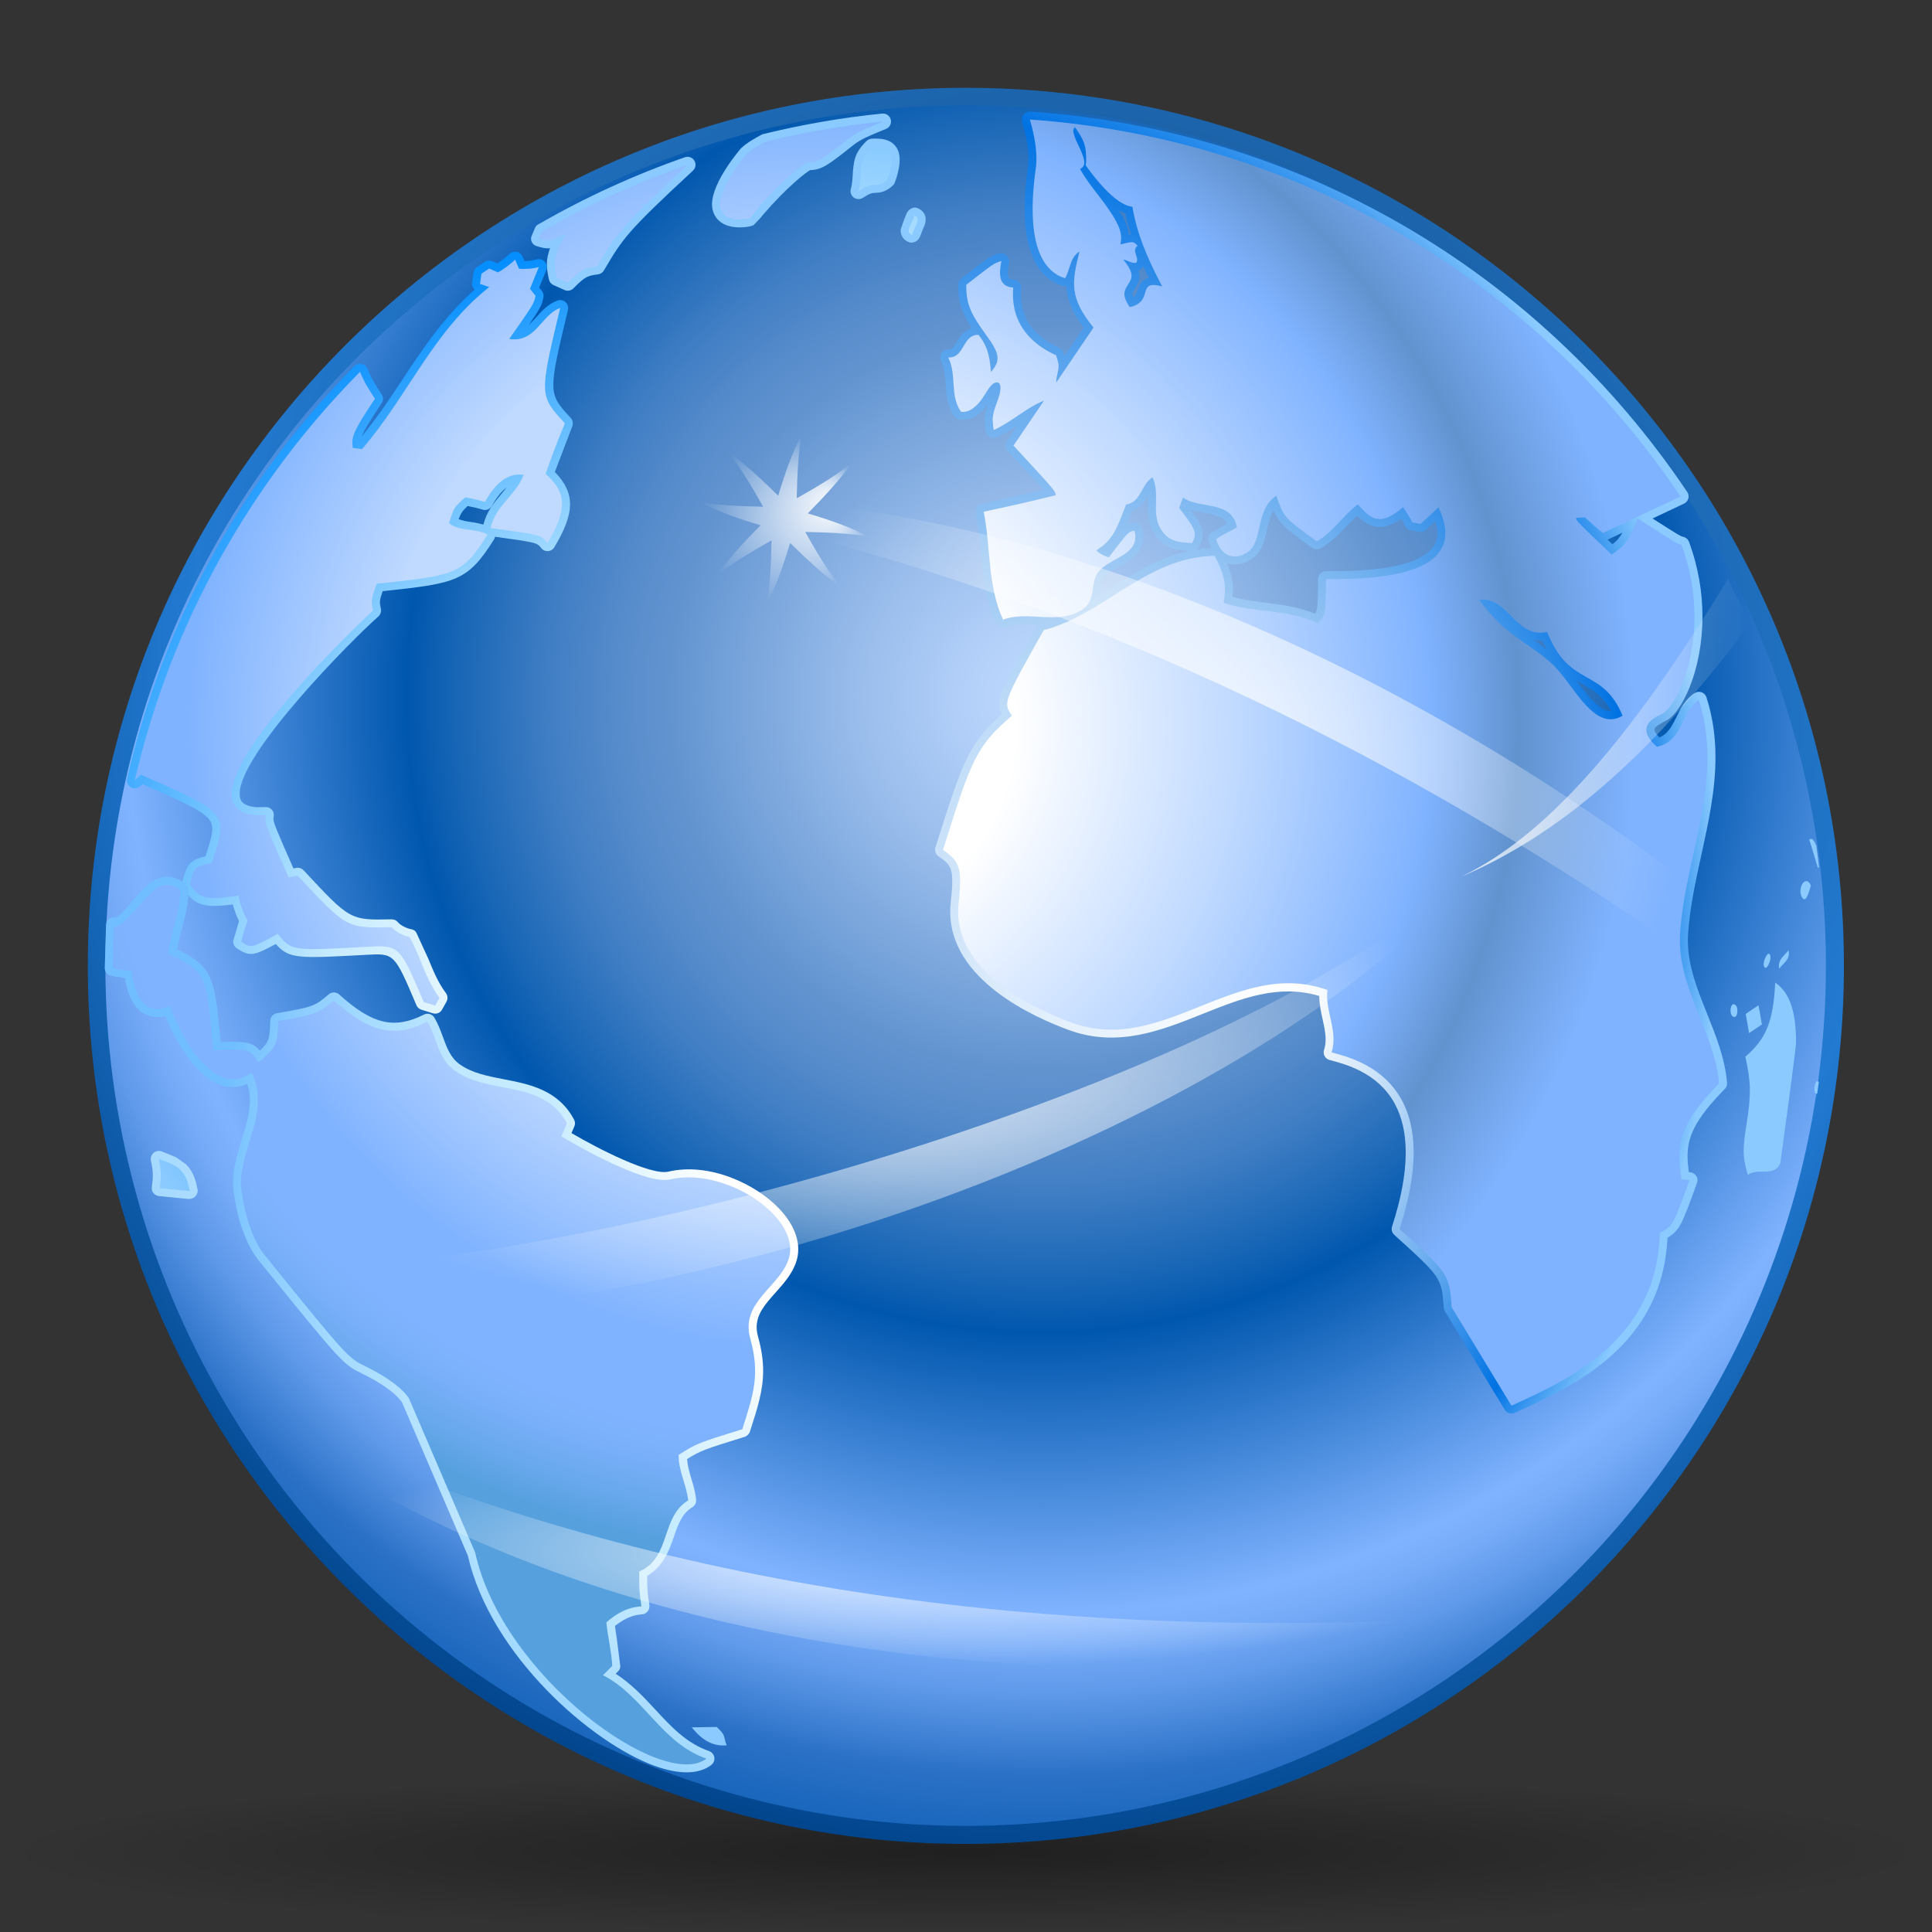 <?xml version="1.0" encoding="UTF-8" standalone="no"?>
<!-- Generator: Adobe Illustrator 12.0.0, SVG Export Plug-In . SVG Version: 6.00 Build 51448)  -->
<svg
   xmlns:a="http://ns.adobe.com/AdobeSVGViewerExtensions/3.0/"
   xmlns:dc="http://purl.org/dc/elements/1.1/"
   xmlns:cc="http://web.resource.org/cc/"
   xmlns:rdf="http://www.w3.org/1999/02/22-rdf-syntax-ns#"
   xmlns:svg="http://www.w3.org/2000/svg"
   xmlns="http://www.w3.org/2000/svg"
   xmlns:xlink="http://www.w3.org/1999/xlink"
   xmlns:sodipodi="http://sodipodi.sourceforge.net/DTD/sodipodi-0.dtd"
   xmlns:inkscape="http://www.inkscape.org/namespaces/inkscape"
   version="1.0"
   id="Livello_1"
   width="88"
   height="88"
   viewBox="0 0 116 116"
   overflow="visible"
   enable-background="new 0 0 116 116"
   xml:space="preserve"
   sodipodi:version="0.32"
   inkscape:version="0.44"
   sodipodi:docname="network.svg"
   sodipodi:docbase="/home/david/Progetti/oxygen-svn/Oxygen/theme/svg/actions/small/22x22"><rect x="0" y="0" width="116" height="116" fill="#333333" stroke="none"/><defs
   id="defs3772"><linearGradient
   id="linearGradient3291"><stop
     style="stop-color:black;stop-opacity:1"
     offset="0"
     id="stop3293" /><stop
     style="stop-color:black;stop-opacity:0"
     offset="1"
     id="stop3295" /></linearGradient><radialGradient
   inkscape:collect="always"
   xlink:href="#linearGradient3291"
   id="radialGradient1880"
   gradientUnits="userSpaceOnUse"
   gradientTransform="matrix(0.907,0,0,7.479325e-2,1.6e-5,102.566)"
   cx="63.912"
   cy="115.709"
   fx="63.912"
   fy="115.709"
   r="63.912" /><radialGradient
   gradientTransform="matrix(0.227,0,0,-1.812499e-2,-2.181,1.241)"
   gradientUnits="userSpaceOnUse"
   id="path2295_1_"
   fy="-6071.023"
   fx="267.365"
   r="253.019"
   cy="-6078.353"
   cx="265.393">
				<stop
   id="stop8"
   offset="0"
   style="stop-color:#000000;stop-opacity:1" />
				<stop
   id="stop10"
   offset="1"
   style="stop-color:black;stop-opacity:0;" />
				<a:midPointStop
   offset="0"
   style="stop-color:#000000" />
				<a:midPointStop
   offset="0.5"
   style="stop-color:#000000" />
				<a:midPointStop
   offset="1"
   style="stop-color:#FFFFFF" />
			</radialGradient><radialGradient
   gradientUnits="userSpaceOnUse"
   gradientTransform="matrix(0.83,0.557,-0.557,0.83,23.541,-23.407)"
   fy="27.667"
   fx="50.021"
   r="5.6"
   cy="30.584"
   cx="47.582"
   id="XMLID_72_">
			<stop
   id="stop3765"
   style="stop-color:#FFFFFF"
   offset="0" />
			<stop
   id="stop3767"
   style="stop-color:white;stop-opacity:0;"
   offset="1" />
		</radialGradient><radialGradient
   inkscape:collect="always"
   xlink:href="#XMLID_37_"
   id="radialGradient4768"
   gradientUnits="userSpaceOnUse"
   cx="63.793"
   cy="39.059"
   r="84.581" /><radialGradient
   inkscape:collect="always"
   xlink:href="#XMLID_38_"
   id="radialGradient4770"
   gradientUnits="userSpaceOnUse"
   gradientTransform="matrix(0.953,0,0,0.953,2.591,2.686)"
   cx="63.449"
   cy="39.421"
   r="84.581" /><radialGradient
   inkscape:collect="always"
   xlink:href="#XMLID_39_"
   id="radialGradient4772"
   gradientUnits="userSpaceOnUse"
   gradientTransform="matrix(0.953,0,0,0.953,2.591,2.686)"
   cx="43.959"
   cy="60.974"
   r="57.311" /><radialGradient
   inkscape:collect="always"
   xlink:href="#XMLID_40_"
   id="radialGradient4774"
   gradientUnits="userSpaceOnUse"
   gradientTransform="matrix(0.953,4.2e-3,-4.2e-3,0.953,8.897,-30.864)"
   cx="41.03"
   cy="76.441"
   r="57.305" /><radialGradient
   inkscape:collect="always"
   xlink:href="#XMLID_41_"
   id="radialGradient4776"
   gradientUnits="userSpaceOnUse"
   gradientTransform="matrix(0.953,0,0,0.953,2.591,2.686)"
   cx="43.961"
   cy="60.974"
   r="57.313" /><radialGradient
   inkscape:collect="always"
   xlink:href="#XMLID_42_"
   id="radialGradient4778"
   gradientUnits="userSpaceOnUse"
   gradientTransform="matrix(0.953,4.2e-3,-4.2e-3,0.953,8.897,-30.864)"
   cx="41.03"
   cy="76.441"
   r="57.305" /><radialGradient
   inkscape:collect="always"
   xlink:href="#XMLID_43_"
   id="radialGradient4780"
   gradientUnits="userSpaceOnUse"
   gradientTransform="matrix(0.953,0,0,0.953,2.591,2.686)"
   cx="43.959"
   cy="60.966"
   r="57.304" /><radialGradient
   inkscape:collect="always"
   xlink:href="#XMLID_44_"
   id="radialGradient4782"
   gradientUnits="userSpaceOnUse"
   gradientTransform="matrix(0.953,4.2e-3,-4.2e-3,0.953,8.897,-30.864)"
   cx="41.029"
   cy="76.444"
   r="57.309" /><radialGradient
   inkscape:collect="always"
   xlink:href="#XMLID_45_"
   id="radialGradient4784"
   gradientUnits="userSpaceOnUse"
   gradientTransform="matrix(0.953,0,0,0.953,2.591,2.686)"
   cx="43.959"
   cy="60.974"
   r="57.312" /><radialGradient
   inkscape:collect="always"
   xlink:href="#XMLID_46_"
   id="radialGradient4786"
   gradientUnits="userSpaceOnUse"
   gradientTransform="matrix(0.953,4.2e-3,-4.2e-3,0.953,8.897,-30.864)"
   cx="41.05"
   cy="76.422"
   r="57.265" /><radialGradient
   inkscape:collect="always"
   xlink:href="#XMLID_47_"
   id="radialGradient4788"
   gradientUnits="userSpaceOnUse"
   gradientTransform="matrix(0.953,0,0,0.953,2.591,2.686)"
   cx="39.968"
   cy="53.12"
   fx="80.556"
   fy="60.575"
   r="71.87" /><radialGradient
   inkscape:collect="always"
   xlink:href="#XMLID_48_"
   id="radialGradient4790"
   gradientUnits="userSpaceOnUse"
   gradientTransform="matrix(0.948,-9.81e-2,9.81e-2,0.948,-2.01,9.242)"
   cx="48.305"
   cy="39.725"
   r="57.304" /><radialGradient
   inkscape:collect="always"
   xlink:href="#XMLID_49_"
   id="radialGradient4792"
   gradientUnits="userSpaceOnUse"
   gradientTransform="matrix(0.953,0,0,0.953,2.591,2.686)"
   cx="43.959"
   cy="60.974"
   r="57.31" /><radialGradient
   inkscape:collect="always"
   xlink:href="#XMLID_50_"
   id="radialGradient4794"
   gradientUnits="userSpaceOnUse"
   gradientTransform="matrix(0.953,4.2e-3,-4.2e-3,0.953,8.897,-30.864)"
   cx="41.03"
   cy="76.441"
   r="57.307" /><radialGradient
   inkscape:collect="always"
   xlink:href="#XMLID_51_"
   id="radialGradient4796"
   gradientUnits="userSpaceOnUse"
   gradientTransform="matrix(0.953,0,0,0.953,2.591,2.686)"
   cx="43.948"
   cy="60.964"
   r="57.306" /><radialGradient
   inkscape:collect="always"
   xlink:href="#XMLID_52_"
   id="radialGradient4798"
   gradientUnits="userSpaceOnUse"
   gradientTransform="matrix(0.953,4.2e-3,-4.2e-3,0.953,8.897,-30.864)"
   cx="41.021"
   cy="76.428"
   r="57.312" /><radialGradient
   inkscape:collect="always"
   xlink:href="#XMLID_53_"
   id="radialGradient4800"
   gradientUnits="userSpaceOnUse"
   gradientTransform="matrix(0.953,0,0,0.953,2.591,2.686)"
   cx="52.28"
   cy="76.084"
   r="46.679" /><radialGradient
   inkscape:collect="always"
   xlink:href="#XMLID_54_"
   id="radialGradient4802"
   gradientUnits="userSpaceOnUse"
   gradientTransform="matrix(0.953,4.2e-3,-4.2e-3,0.953,8.897,-30.864)"
   cx="41.03"
   cy="76.444"
   r="57.307" /><radialGradient
   inkscape:collect="always"
   xlink:href="#XMLID_55_"
   id="radialGradient4804"
   gradientUnits="userSpaceOnUse"
   gradientTransform="matrix(0.953,4.2e-3,-4.2e-3,0.953,8.897,-30.864)"
   cx="41.075"
   cy="76.471"
   r="57.266" /><radialGradient
   inkscape:collect="always"
   xlink:href="#XMLID_56_"
   id="radialGradient4806"
   gradientUnits="userSpaceOnUse"
   gradientTransform="matrix(0.953,4.2e-3,-4.2e-3,0.953,8.897,-30.864)"
   cx="41.031"
   cy="76.42"
   r="57.328" /><radialGradient
   inkscape:collect="always"
   xlink:href="#XMLID_57_"
   id="radialGradient4808"
   gradientUnits="userSpaceOnUse"
   gradientTransform="matrix(0.953,4.2e-3,-4.2e-3,0.953,8.897,-30.864)"
   cx="41.213"
   cy="76.448"
   r="57.159" /><radialGradient
   inkscape:collect="always"
   xlink:href="#XMLID_58_"
   id="radialGradient4810"
   gradientUnits="userSpaceOnUse"
   gradientTransform="matrix(0.953,4.2e-3,-4.2e-3,0.953,8.897,-30.864)"
   cx="41.099"
   cy="76.45"
   r="57.253" /><radialGradient
   inkscape:collect="always"
   xlink:href="#XMLID_59_"
   id="radialGradient4812"
   gradientUnits="userSpaceOnUse"
   gradientTransform="matrix(0.953,4.2e-3,-4.2e-3,0.953,8.897,-30.864)"
   cx="40.553"
   cy="76.454"
   r="57.654" /><radialGradient
   inkscape:collect="always"
   xlink:href="#XMLID_60_"
   id="radialGradient4814"
   gradientUnits="userSpaceOnUse"
   gradientTransform="matrix(0.953,4.2e-3,-4.2e-3,0.953,8.897,-30.864)"
   cx="41.079"
   cy="76.438"
   r="57.272" /><radialGradient
   inkscape:collect="always"
   xlink:href="#XMLID_61_"
   id="radialGradient4816"
   gradientUnits="userSpaceOnUse"
   gradientTransform="matrix(0.953,0,0,0.953,2.591,2.686)"
   cx="43.954"
   cy="60.974"
   r="57.316" /><radialGradient
   inkscape:collect="always"
   xlink:href="#XMLID_62_"
   id="radialGradient4818"
   gradientUnits="userSpaceOnUse"
   gradientTransform="matrix(0.953,4.2e-3,-4.2e-3,0.953,8.897,-30.864)"
   cx="41.039"
   cy="76.447"
   r="57.296" /><radialGradient
   inkscape:collect="always"
   xlink:href="#XMLID_63_"
   id="radialGradient4820"
   gradientUnits="userSpaceOnUse"
   gradientTransform="matrix(0.953,4.2e-3,-4.2e-3,0.953,8.897,-30.864)"
   cx="41.09"
   cy="76.441"
   r="57.261" /><radialGradient
   inkscape:collect="always"
   xlink:href="#XMLID_64_"
   id="radialGradient4822"
   gradientUnits="userSpaceOnUse"
   gradientTransform="matrix(0.953,4.2e-3,-4.2e-3,0.953,8.897,-30.864)"
   cx="41.267"
   cy="76.44"
   r="57.117" /><radialGradient
   inkscape:collect="always"
   xlink:href="#XMLID_65_"
   id="radialGradient4824"
   gradientUnits="userSpaceOnUse"
   gradientTransform="matrix(0.953,4.2e-3,-4.2e-3,0.953,8.897,-30.864)"
   cx="41.043"
   cy="76.447"
   r="57.299" /><radialGradient
   inkscape:collect="always"
   xlink:href="#XMLID_66_"
   id="radialGradient4826"
   gradientUnits="userSpaceOnUse"
   cx="75.122"
   cy="45.164"
   r="30.476" /><linearGradient
   inkscape:collect="always"
   xlink:href="#XMLID_66_"
   id="linearGradient4828"
   gradientUnits="userSpaceOnUse"
   x1="9.383"
   y1="65.355"
   x2="93.204"
   y2="65.355" /><linearGradient
   inkscape:collect="always"
   xlink:href="#XMLID_66_"
   id="linearGradient4830"
   gradientUnits="userSpaceOnUse"
   x1="14.754"
   y1="96.71"
   x2="95.149"
   y2="96.71" /><linearGradient
   inkscape:collect="always"
   xlink:href="#XMLID_66_"
   id="linearGradient4832"
   gradientUnits="userSpaceOnUse"
   x1="90.727"
   y1="42.275"
   x2="109.81"
   y2="42.275" /><radialGradient
   inkscape:collect="always"
   xlink:href="#XMLID_72_"
   id="radialGradient4834"
   gradientUnits="userSpaceOnUse"
   gradientTransform="matrix(0.998,-6.72e-2,6.72e-2,0.998,-4.418,4.375)"
   cx="61.417"
   cy="70.336"
   fx="64.086"
   fy="76.87"
   r="7.058" /><radialGradient
   inkscape:collect="always"
   xlink:href="#XMLID_72_"
   id="radialGradient4836"
   gradientUnits="userSpaceOnUse"
   gradientTransform="matrix(0.882,0.471,-0.471,0.882,62.971,-22.807)"
   cx="66.301"
   cy="106.353"
   fx="59.748"
   fy="106.177"
   r="6.555" /><radialGradient
   inkscape:collect="always"
   xlink:href="#XMLID_72_"
   id="radialGradient4838"
   gradientUnits="userSpaceOnUse"
   gradientTransform="matrix(0.83,0.557,-0.557,0.83,23.541,-23.407)"
   cx="47.582"
   cy="30.584"
   fx="50.021"
   fy="27.667"
   r="5.6" />
	<radialGradient
   gradientUnits="userSpaceOnUse"
   r="84.581"
   cy="39.059"
   cx="63.793"
   id="XMLID_37_">
		<stop
   id="stop3332"
   style="stop-color:#103961"
   offset="0" />
		<stop
   id="stop3334"
   style="stop-color:#227AD1"
   offset="0.675" />
		<stop
   id="stop3336"
   style="stop-color:#00438A"
   offset="0.929" />
	</radialGradient>
	
	
		<radialGradient
   gradientUnits="userSpaceOnUse"
   gradientTransform="matrix(0.953,0,0,0.953,2.591,2.686)"
   r="84.581"
   cy="39.421"
   cx="63.449"
   id="XMLID_38_">
		<stop
   id="stop3341"
   style="stop-color:#BFD9FF"
   offset="0" />
		<stop
   id="stop3343"
   style="stop-color:#B4D1FA"
   offset="0.057" />
		<stop
   id="stop3345"
   style="stop-color:#98BCEB"
   offset="0.156" />
		<stop
   id="stop3347"
   style="stop-color:#6A9AD4"
   offset="0.284" />
		<stop
   id="stop3349"
   style="stop-color:#6193CF"
   offset="0.308" />
		<stop
   id="stop3351"
   style="stop-color:#588DCC"
   offset="0.344" />
		<stop
   id="stop3353"
   style="stop-color:#407EC4"
   offset="0.405" />
		<stop
   id="stop3355"
   style="stop-color:#1866B6"
   offset="0.48" />
		<stop
   id="stop3357"
   style="stop-color:#0057AE"
   offset="0.521" />
		<stop
   id="stop3359"
   style="stop-color:#80B3FF"
   offset="0.751" />
		<stop
   id="stop3361"
   style="stop-color:#77ACF9"
   offset="0.776" />
		<stop
   id="stop3363"
   style="stop-color:#5F99E9"
   offset="0.817" />
		<stop
   id="stop3365"
   style="stop-color:#377BCF"
   offset="0.869" />
		<stop
   id="stop3367"
   style="stop-color:#2C72C7"
   offset="0.882" />
		<stop
   id="stop3369"
   style="stop-color:#0057AE"
   offset="1" />
	</radialGradient>
	
	
		<radialGradient
   gradientUnits="userSpaceOnUse"
   gradientTransform="matrix(0.953,0,0,0.953,2.591,2.686)"
   r="57.311"
   cy="60.974"
   cx="43.959"
   id="XMLID_39_">
		<stop
   id="stop3374"
   style="stop-color:#FFFFFF"
   offset="0.248" />
		<stop
   id="stop3376"
   style="stop-color:#C7ECFF"
   offset="0.521" />
		<stop
   id="stop3378"
   style="stop-color:#8ACAFF"
   offset="0.953" />
	</radialGradient>
	
	
		<radialGradient
   gradientUnits="userSpaceOnUse"
   gradientTransform="matrix(0.953,4.2e-3,-4.2e-3,0.953,8.897,-30.864)"
   r="57.305"
   cy="76.441"
   cx="41.03"
   id="XMLID_40_">
		<stop
   id="stop3383"
   style="stop-color:#BFD9FF"
   offset="0.521" />
		<stop
   id="stop3385"
   style="stop-color:#80B3FF"
   offset="0.751" />
		<stop
   id="stop3387"
   style="stop-color:#80B3FF"
   offset="0.858" />
		<stop
   id="stop3389"
   style="stop-color:#7AB0FA"
   offset="0.899" />
		<stop
   id="stop3391"
   style="stop-color:#68A8EC"
   offset="0.956" />
		<stop
   id="stop3393"
   style="stop-color:#56A0DE"
   offset="1" />
	</radialGradient>
	
	
		<radialGradient
   gradientUnits="userSpaceOnUse"
   gradientTransform="matrix(0.953,0,0,0.953,2.591,2.686)"
   r="57.313"
   cy="60.974"
   cx="43.961"
   id="XMLID_41_">
		<stop
   id="stop3398"
   style="stop-color:#FFFFFF"
   offset="0.248" />
		<stop
   id="stop3400"
   style="stop-color:#C7ECFF"
   offset="0.521" />
		<stop
   id="stop3402"
   style="stop-color:#8ACAFF"
   offset="0.953" />
	</radialGradient>
	
	
		<radialGradient
   gradientUnits="userSpaceOnUse"
   gradientTransform="matrix(0.953,4.2e-3,-4.2e-3,0.953,8.897,-30.864)"
   r="57.305"
   cy="76.441"
   cx="41.03"
   id="XMLID_42_">
		<stop
   id="stop3407"
   style="stop-color:#FFFFFF"
   offset="0.248" />
		<stop
   id="stop3409"
   style="stop-color:#C7ECFF"
   offset="0.521" />
		<stop
   id="stop3411"
   style="stop-color:#7AC3FF"
   offset="0.751" />
		<stop
   id="stop3413"
   style="stop-color:#63B8FF"
   offset="0.858" />
		<stop
   id="stop3415"
   style="stop-color:#8ACAFF"
   offset="0.953" />
	</radialGradient>
	
	
		<radialGradient
   gradientUnits="userSpaceOnUse"
   gradientTransform="matrix(0.953,0,0,0.953,2.591,2.686)"
   r="57.304"
   cy="60.966"
   cx="43.959"
   id="XMLID_43_">
		<stop
   id="stop3420"
   style="stop-color:#FFFFFF"
   offset="0.248" />
		<stop
   id="stop3422"
   style="stop-color:#C7ECFF"
   offset="0.521" />
		<stop
   id="stop3424"
   style="stop-color:#8ACAFF"
   offset="0.953" />
	</radialGradient>
	
	
		<radialGradient
   gradientUnits="userSpaceOnUse"
   gradientTransform="matrix(0.953,4.2e-3,-4.2e-3,0.953,8.897,-30.864)"
   r="57.309"
   cy="76.444"
   cx="41.029"
   id="XMLID_44_">
		<stop
   id="stop3429"
   style="stop-color:#BFD9FF"
   offset="0.521" />
		<stop
   id="stop3431"
   style="stop-color:#80B3FF"
   offset="0.751" />
		<stop
   id="stop3433"
   style="stop-color:#80B3FF"
   offset="0.858" />
		<stop
   id="stop3435"
   style="stop-color:#7AB0FA"
   offset="0.899" />
		<stop
   id="stop3437"
   style="stop-color:#68A8EC"
   offset="0.956" />
		<stop
   id="stop3439"
   style="stop-color:#56A0DE"
   offset="1" />
	</radialGradient>
	
	
		<radialGradient
   gradientUnits="userSpaceOnUse"
   gradientTransform="matrix(0.953,0,0,0.953,2.591,2.686)"
   r="57.312"
   cy="60.974"
   cx="43.959"
   id="XMLID_45_">
		<stop
   id="stop3444"
   style="stop-color:#FFFFFF"
   offset="0.248" />
		<stop
   id="stop3446"
   style="stop-color:#C7ECFF"
   offset="0.521" />
		<stop
   id="stop3448"
   style="stop-color:#8ACAFF"
   offset="0.953" />
	</radialGradient><radialGradient
   gradientUnits="userSpaceOnUse"
   gradientTransform="matrix(0.953,4.2e-3,-4.2e-3,0.953,8.897,-30.864)"
   r="57.265"
   cy="76.422"
   cx="41.05"
   id="XMLID_46_">
		<stop
   id="stop3453"
   style="stop-color:#FFFFFF"
   offset="0.248" />
		<stop
   id="stop3455"
   style="stop-color:#C7ECFF"
   offset="0.521" />
		<stop
   id="stop3457"
   style="stop-color:#7AC3FF"
   offset="0.751" />
		<stop
   id="stop3459"
   style="stop-color:#63B8FF"
   offset="0.858" />
		<stop
   id="stop3461"
   style="stop-color:#8ACAFF"
   offset="0.953" />
	</radialGradient><radialGradient
   gradientUnits="userSpaceOnUse"
   gradientTransform="matrix(0.953,0,0,0.953,2.591,2.686)"
   fy="60.575"
   fx="80.556"
   r="71.87"
   cy="53.12"
   cx="39.968"
   id="XMLID_47_">
		<stop
   id="stop3466"
   style="stop-color:#FFFFFF"
   offset="0" />
		<stop
   id="stop3468"
   style="stop-color:#F5FAFE"
   offset="0.067" />
		<stop
   id="stop3470"
   style="stop-color:#DBEBFB"
   offset="0.179" />
		<stop
   id="stop3472"
   style="stop-color:#B1D4F6"
   offset="0.322" />
		<stop
   id="stop3474"
   style="stop-color:#77B4F0"
   offset="0.492" />
		<stop
   id="stop3476"
   style="stop-color:#2D8BE8"
   offset="0.68" />
		<stop
   id="stop3478"
   style="stop-color:#0072E3"
   offset="0.787" />
		<stop
   id="stop3480"
   style="stop-color:#8ACAFF"
   offset="0.953" />
	</radialGradient><radialGradient
   gradientUnits="userSpaceOnUse"
   gradientTransform="matrix(0.948,-9.81e-2,9.81e-2,0.948,-2.01,9.242)"
   r="57.304"
   cy="39.725"
   cx="48.305"
   id="XMLID_48_">
		<stop
   id="stop3485"
   style="stop-color:#FFFFFF"
   offset="0.248" />
		<stop
   id="stop3487"
   style="stop-color:#BFD9FF"
   offset="0.521" />
		<stop
   id="stop3489"
   style="stop-color:#80B3FF"
   offset="0.751" />
		<stop
   id="stop3491"
   style="stop-color:#6193CF"
   offset="0.858" />
		<stop
   id="stop3493"
   style="stop-color:#80B3FF"
   offset="1" />
	</radialGradient><radialGradient
   gradientUnits="userSpaceOnUse"
   gradientTransform="matrix(0.953,0,0,0.953,2.591,2.686)"
   r="57.31"
   cy="60.974"
   cx="43.959"
   id="XMLID_49_">
		<stop
   id="stop3498"
   style="stop-color:#FFFFFF"
   offset="0.248" />
		<stop
   id="stop3500"
   style="stop-color:#C7ECFF"
   offset="0.521" />
		<stop
   id="stop3502"
   style="stop-color:#058EFF"
   offset="0.953" />
	</radialGradient><radialGradient
   gradientUnits="userSpaceOnUse"
   gradientTransform="matrix(0.953,4.2e-3,-4.2e-3,0.953,8.897,-30.864)"
   r="57.307"
   cy="76.441"
   cx="41.03"
   id="XMLID_50_">
		<stop
   id="stop3507"
   style="stop-color:#BFD9FF"
   offset="0.521" />
		<stop
   id="stop3509"
   style="stop-color:#80B3FF"
   offset="0.751" />
		<stop
   id="stop3511"
   style="stop-color:#80B3FF"
   offset="0.858" />
		<stop
   id="stop3513"
   style="stop-color:#7AB0FA"
   offset="0.899" />
		<stop
   id="stop3515"
   style="stop-color:#68A8EC"
   offset="0.956" />
		<stop
   id="stop3517"
   style="stop-color:#56A0DE"
   offset="1" />
	</radialGradient><radialGradient
   gradientUnits="userSpaceOnUse"
   gradientTransform="matrix(0.953,0,0,0.953,2.591,2.686)"
   r="57.306"
   cy="60.964"
   cx="43.948"
   id="XMLID_51_">
		<stop
   id="stop3522"
   style="stop-color:#FFFFFF"
   offset="0.248" />
		<stop
   id="stop3524"
   style="stop-color:#C7ECFF"
   offset="0.521" />
		<stop
   id="stop3526"
   style="stop-color:#8ACAFF"
   offset="0.953" />
	</radialGradient><radialGradient
   gradientUnits="userSpaceOnUse"
   gradientTransform="matrix(0.953,4.2e-3,-4.2e-3,0.953,8.897,-30.864)"
   r="57.312"
   cy="76.428"
   cx="41.021"
   id="XMLID_52_">
		<stop
   id="stop3531"
   style="stop-color:#FFFFFF"
   offset="0.248" />
		<stop
   id="stop3533"
   style="stop-color:#C7ECFF"
   offset="0.521" />
		<stop
   id="stop3535"
   style="stop-color:#7AC3FF"
   offset="0.751" />
		<stop
   id="stop3537"
   style="stop-color:#63B8FF"
   offset="0.858" />
		<stop
   id="stop3539"
   style="stop-color:#8ACAFF"
   offset="0.953" />
	</radialGradient><radialGradient
   gradientUnits="userSpaceOnUse"
   gradientTransform="matrix(0.953,0,0,0.953,2.591,2.686)"
   r="46.679"
   cy="76.084"
   cx="52.28"
   id="XMLID_53_">
		<stop
   id="stop3544"
   style="stop-color:#FFFFFF"
   offset="0.248" />
		<stop
   id="stop3546"
   style="stop-color:#C7ECFF"
   offset="0.521" />
		<stop
   id="stop3548"
   style="stop-color:#C3EAFF"
   offset="0.627" />
		<stop
   id="stop3550"
   style="stop-color:#B8E4FF"
   offset="0.729" />
		<stop
   id="stop3552"
   style="stop-color:#A4DAFF"
   offset="0.828" />
		<stop
   id="stop3554"
   style="stop-color:#89CBFF"
   offset="0.926" />
		<stop
   id="stop3556"
   style="stop-color:#70BEFF"
   offset="1" />
	</radialGradient><radialGradient
   gradientUnits="userSpaceOnUse"
   gradientTransform="matrix(0.953,4.2e-3,-4.2e-3,0.953,8.897,-30.864)"
   r="57.307"
   cy="76.444"
   cx="41.03"
   id="XMLID_54_">
		<stop
   id="stop3561"
   style="stop-color:#BFD9FF"
   offset="0.521" />
		<stop
   id="stop3563"
   style="stop-color:#80B3FF"
   offset="0.751" />
		<stop
   id="stop3565"
   style="stop-color:#80B3FF"
   offset="0.858" />
		<stop
   id="stop3567"
   style="stop-color:#7AB0FA"
   offset="0.899" />
		<stop
   id="stop3569"
   style="stop-color:#68A8EC"
   offset="0.956" />
		<stop
   id="stop3571"
   style="stop-color:#56A0DE"
   offset="1" />
	</radialGradient><radialGradient
   gradientUnits="userSpaceOnUse"
   gradientTransform="matrix(0.953,4.2e-3,-4.2e-3,0.953,8.897,-30.864)"
   r="57.266"
   cy="76.471"
   cx="41.075"
   id="XMLID_55_">
		<stop
   id="stop3576"
   style="stop-color:#FFFFFF"
   offset="0.248" />
		<stop
   id="stop3578"
   style="stop-color:#C7ECFF"
   offset="0.521" />
		<stop
   id="stop3580"
   style="stop-color:#7AC3FF"
   offset="0.751" />
		<stop
   id="stop3582"
   style="stop-color:#63B8FF"
   offset="0.858" />
		<stop
   id="stop3584"
   style="stop-color:#8ACAFF"
   offset="0.953" />
	</radialGradient><radialGradient
   gradientUnits="userSpaceOnUse"
   gradientTransform="matrix(0.953,4.2e-3,-4.2e-3,0.953,8.897,-30.864)"
   r="57.328"
   cy="76.42"
   cx="41.031"
   id="XMLID_56_">
		<stop
   id="stop3589"
   style="stop-color:#FFFFFF"
   offset="0.248" />
		<stop
   id="stop3591"
   style="stop-color:#C7ECFF"
   offset="0.521" />
		<stop
   id="stop3593"
   style="stop-color:#7AC3FF"
   offset="0.751" />
		<stop
   id="stop3595"
   style="stop-color:#63B8FF"
   offset="0.858" />
		<stop
   id="stop3597"
   style="stop-color:#8ACAFF"
   offset="0.953" />
	</radialGradient><radialGradient
   gradientUnits="userSpaceOnUse"
   gradientTransform="matrix(0.953,4.2e-3,-4.2e-3,0.953,8.897,-30.864)"
   r="57.159"
   cy="76.448"
   cx="41.213"
   id="XMLID_57_">
		<stop
   id="stop3602"
   style="stop-color:#FFFFFF"
   offset="0.248" />
		<stop
   id="stop3604"
   style="stop-color:#C7ECFF"
   offset="0.521" />
		<stop
   id="stop3606"
   style="stop-color:#7AC3FF"
   offset="0.751" />
		<stop
   id="stop3608"
   style="stop-color:#63B8FF"
   offset="0.858" />
		<stop
   id="stop3610"
   style="stop-color:#8ACAFF"
   offset="0.953" />
	</radialGradient><radialGradient
   gradientUnits="userSpaceOnUse"
   gradientTransform="matrix(0.953,4.2e-3,-4.2e-3,0.953,8.897,-30.864)"
   r="57.253"
   cy="76.45"
   cx="41.099"
   id="XMLID_58_">
		<stop
   id="stop3615"
   style="stop-color:#FFFFFF"
   offset="0.248" />
		<stop
   id="stop3617"
   style="stop-color:#C7ECFF"
   offset="0.521" />
		<stop
   id="stop3619"
   style="stop-color:#7AC3FF"
   offset="0.751" />
		<stop
   id="stop3621"
   style="stop-color:#63B8FF"
   offset="0.858" />
		<stop
   id="stop3623"
   style="stop-color:#8ACAFF"
   offset="0.953" />
	</radialGradient><radialGradient
   gradientUnits="userSpaceOnUse"
   gradientTransform="matrix(0.953,4.2e-3,-4.2e-3,0.953,8.897,-30.864)"
   r="57.654"
   cy="76.454"
   cx="40.553"
   id="XMLID_59_">
		<stop
   id="stop3628"
   style="stop-color:#FFFFFF"
   offset="0.248" />
		<stop
   id="stop3630"
   style="stop-color:#C7ECFF"
   offset="0.521" />
		<stop
   id="stop3632"
   style="stop-color:#7AC3FF"
   offset="0.751" />
		<stop
   id="stop3634"
   style="stop-color:#63B8FF"
   offset="0.858" />
		<stop
   id="stop3636"
   style="stop-color:#8ACAFF"
   offset="0.953" />
	</radialGradient><radialGradient
   gradientUnits="userSpaceOnUse"
   gradientTransform="matrix(0.953,4.2e-3,-4.2e-3,0.953,8.897,-30.864)"
   r="57.272"
   cy="76.438"
   cx="41.079"
   id="XMLID_60_">
		<stop
   id="stop3641"
   style="stop-color:#FFFFFF"
   offset="0.248" />
		<stop
   id="stop3643"
   style="stop-color:#C7ECFF"
   offset="0.521" />
		<stop
   id="stop3645"
   style="stop-color:#7AC3FF"
   offset="0.751" />
		<stop
   id="stop3647"
   style="stop-color:#63B8FF"
   offset="0.858" />
		<stop
   id="stop3649"
   style="stop-color:#8ACAFF"
   offset="0.953" />
	</radialGradient><radialGradient
   gradientUnits="userSpaceOnUse"
   gradientTransform="matrix(0.953,0,0,0.953,2.591,2.686)"
   r="57.316"
   cy="60.974"
   cx="43.954"
   id="XMLID_61_">
		<stop
   id="stop3654"
   style="stop-color:#FFFFFF"
   offset="0.248" />
		<stop
   id="stop3656"
   style="stop-color:#C7ECFF"
   offset="0.521" />
		<stop
   id="stop3658"
   style="stop-color:#8ACAFF"
   offset="0.953" />
	</radialGradient><radialGradient
   gradientUnits="userSpaceOnUse"
   gradientTransform="matrix(0.953,4.2e-3,-4.2e-3,0.953,8.897,-30.864)"
   r="57.296"
   cy="76.447"
   cx="41.039"
   id="XMLID_62_">
		<stop
   id="stop3663"
   style="stop-color:#FFFFFF"
   offset="0.248" />
		<stop
   id="stop3665"
   style="stop-color:#C7ECFF"
   offset="0.521" />
		<stop
   id="stop3667"
   style="stop-color:#7AC3FF"
   offset="0.751" />
		<stop
   id="stop3669"
   style="stop-color:#63B8FF"
   offset="0.858" />
		<stop
   id="stop3671"
   style="stop-color:#8ACAFF"
   offset="0.953" />
	</radialGradient><radialGradient
   gradientUnits="userSpaceOnUse"
   gradientTransform="matrix(0.953,4.2e-3,-4.2e-3,0.953,8.897,-30.864)"
   r="57.261"
   cy="76.441"
   cx="41.09"
   id="XMLID_63_">
		<stop
   id="stop3676"
   style="stop-color:#FFFFFF"
   offset="0.248" />
		<stop
   id="stop3678"
   style="stop-color:#C7ECFF"
   offset="0.521" />
		<stop
   id="stop3680"
   style="stop-color:#7AC3FF"
   offset="0.751" />
		<stop
   id="stop3682"
   style="stop-color:#63B8FF"
   offset="0.858" />
		<stop
   id="stop3684"
   style="stop-color:#8ACAFF"
   offset="0.953" />
	</radialGradient><radialGradient
   gradientUnits="userSpaceOnUse"
   gradientTransform="matrix(0.953,4.2e-3,-4.2e-3,0.953,8.897,-30.864)"
   r="57.117"
   cy="76.44"
   cx="41.267"
   id="XMLID_64_">
		<stop
   id="stop3689"
   style="stop-color:#FFFFFF"
   offset="0.248" />
		<stop
   id="stop3691"
   style="stop-color:#C7ECFF"
   offset="0.521" />
		<stop
   id="stop3693"
   style="stop-color:#7AC3FF"
   offset="0.751" />
		<stop
   id="stop3695"
   style="stop-color:#63B8FF"
   offset="0.858" />
		<stop
   id="stop3697"
   style="stop-color:#8ACAFF"
   offset="0.953" />
	</radialGradient><radialGradient
   gradientUnits="userSpaceOnUse"
   gradientTransform="matrix(0.953,4.2e-3,-4.2e-3,0.953,8.897,-30.864)"
   r="57.299"
   cy="76.447"
   cx="41.043"
   id="XMLID_65_">
		<stop
   id="stop3702"
   style="stop-color:#FFFFFF"
   offset="0.248" />
		<stop
   id="stop3704"
   style="stop-color:#C7ECFF"
   offset="0.521" />
		<stop
   id="stop3706"
   style="stop-color:#7AC3FF"
   offset="0.751" />
		<stop
   id="stop3708"
   style="stop-color:#63B8FF"
   offset="0.858" />
		<stop
   id="stop3710"
   style="stop-color:#8ACAFF"
   offset="0.953" />
	</radialGradient><radialGradient
   inkscape:collect="always"
   xlink:href="#XMLID_37_"
   id="radialGradient5067"
   gradientUnits="userSpaceOnUse"
   cx="63.793"
   cy="39.059"
   r="84.581" /><radialGradient
   inkscape:collect="always"
   xlink:href="#XMLID_38_"
   id="radialGradient5069"
   gradientUnits="userSpaceOnUse"
   gradientTransform="matrix(0.953,0,0,0.953,2.591,2.686)"
   cx="63.449"
   cy="39.421"
   r="84.581" /><radialGradient
   inkscape:collect="always"
   xlink:href="#XMLID_39_"
   id="radialGradient5071"
   gradientUnits="userSpaceOnUse"
   gradientTransform="matrix(0.953,0,0,0.953,2.591,2.686)"
   cx="43.959"
   cy="60.974"
   r="57.311" /><radialGradient
   inkscape:collect="always"
   xlink:href="#XMLID_40_"
   id="radialGradient5073"
   gradientUnits="userSpaceOnUse"
   gradientTransform="matrix(0.953,4.2e-3,-4.2e-3,0.953,8.897,-30.864)"
   cx="41.03"
   cy="76.441"
   r="57.305" /><radialGradient
   inkscape:collect="always"
   xlink:href="#XMLID_41_"
   id="radialGradient5075"
   gradientUnits="userSpaceOnUse"
   gradientTransform="matrix(0.953,0,0,0.953,2.591,2.686)"
   cx="43.961"
   cy="60.974"
   r="57.313" /><radialGradient
   inkscape:collect="always"
   xlink:href="#XMLID_42_"
   id="radialGradient5077"
   gradientUnits="userSpaceOnUse"
   gradientTransform="matrix(0.953,4.2e-3,-4.2e-3,0.953,8.897,-30.864)"
   cx="41.03"
   cy="76.441"
   r="57.305" /><radialGradient
   inkscape:collect="always"
   xlink:href="#XMLID_43_"
   id="radialGradient5079"
   gradientUnits="userSpaceOnUse"
   gradientTransform="matrix(0.953,0,0,0.953,2.591,2.686)"
   cx="43.959"
   cy="60.966"
   r="57.304" /><radialGradient
   inkscape:collect="always"
   xlink:href="#XMLID_44_"
   id="radialGradient5081"
   gradientUnits="userSpaceOnUse"
   gradientTransform="matrix(0.953,4.2e-3,-4.2e-3,0.953,8.897,-30.864)"
   cx="41.029"
   cy="76.444"
   r="57.309" /><radialGradient
   inkscape:collect="always"
   xlink:href="#XMLID_45_"
   id="radialGradient5083"
   gradientUnits="userSpaceOnUse"
   gradientTransform="matrix(0.953,0,0,0.953,2.591,2.686)"
   cx="43.959"
   cy="60.974"
   r="57.312" /><radialGradient
   inkscape:collect="always"
   xlink:href="#XMLID_46_"
   id="radialGradient5085"
   gradientUnits="userSpaceOnUse"
   gradientTransform="matrix(0.953,4.2e-3,-4.2e-3,0.953,8.897,-30.864)"
   cx="41.05"
   cy="76.422"
   r="57.265" /><radialGradient
   inkscape:collect="always"
   xlink:href="#XMLID_47_"
   id="radialGradient5087"
   gradientUnits="userSpaceOnUse"
   gradientTransform="matrix(0.953,0,0,0.953,2.591,2.686)"
   cx="39.968"
   cy="53.12"
   fx="80.556"
   fy="60.575"
   r="71.87" /><radialGradient
   inkscape:collect="always"
   xlink:href="#XMLID_48_"
   id="radialGradient5089"
   gradientUnits="userSpaceOnUse"
   gradientTransform="matrix(0.948,-9.81e-2,9.81e-2,0.948,-2.01,9.242)"
   cx="48.305"
   cy="39.725"
   r="57.304" /><radialGradient
   inkscape:collect="always"
   xlink:href="#XMLID_49_"
   id="radialGradient5091"
   gradientUnits="userSpaceOnUse"
   gradientTransform="matrix(0.953,0,0,0.953,2.591,2.686)"
   cx="43.959"
   cy="60.974"
   r="57.31" /><radialGradient
   inkscape:collect="always"
   xlink:href="#XMLID_50_"
   id="radialGradient5093"
   gradientUnits="userSpaceOnUse"
   gradientTransform="matrix(0.953,4.2e-3,-4.2e-3,0.953,8.897,-30.864)"
   cx="41.03"
   cy="76.441"
   r="57.307" /><radialGradient
   inkscape:collect="always"
   xlink:href="#XMLID_51_"
   id="radialGradient5095"
   gradientUnits="userSpaceOnUse"
   gradientTransform="matrix(0.953,0,0,0.953,2.591,2.686)"
   cx="43.948"
   cy="60.964"
   r="57.306" /><radialGradient
   inkscape:collect="always"
   xlink:href="#XMLID_52_"
   id="radialGradient5097"
   gradientUnits="userSpaceOnUse"
   gradientTransform="matrix(0.953,4.2e-3,-4.2e-3,0.953,8.897,-30.864)"
   cx="41.021"
   cy="76.428"
   r="57.312" /><radialGradient
   inkscape:collect="always"
   xlink:href="#XMLID_53_"
   id="radialGradient5099"
   gradientUnits="userSpaceOnUse"
   gradientTransform="matrix(0.953,0,0,0.953,2.591,2.686)"
   cx="52.28"
   cy="76.084"
   r="46.679" /><radialGradient
   inkscape:collect="always"
   xlink:href="#XMLID_54_"
   id="radialGradient5101"
   gradientUnits="userSpaceOnUse"
   gradientTransform="matrix(0.953,4.2e-3,-4.2e-3,0.953,8.897,-30.864)"
   cx="41.03"
   cy="76.444"
   r="57.307" /><radialGradient
   inkscape:collect="always"
   xlink:href="#XMLID_55_"
   id="radialGradient5103"
   gradientUnits="userSpaceOnUse"
   gradientTransform="matrix(0.953,4.2e-3,-4.2e-3,0.953,8.897,-30.864)"
   cx="41.075"
   cy="76.471"
   r="57.266" /><radialGradient
   inkscape:collect="always"
   xlink:href="#XMLID_56_"
   id="radialGradient5105"
   gradientUnits="userSpaceOnUse"
   gradientTransform="matrix(0.953,4.2e-3,-4.2e-3,0.953,8.897,-30.864)"
   cx="41.031"
   cy="76.42"
   r="57.328" /><radialGradient
   inkscape:collect="always"
   xlink:href="#XMLID_57_"
   id="radialGradient5107"
   gradientUnits="userSpaceOnUse"
   gradientTransform="matrix(0.953,4.2e-3,-4.2e-3,0.953,8.897,-30.864)"
   cx="41.213"
   cy="76.448"
   r="57.159" /><radialGradient
   inkscape:collect="always"
   xlink:href="#XMLID_58_"
   id="radialGradient5109"
   gradientUnits="userSpaceOnUse"
   gradientTransform="matrix(0.953,4.2e-3,-4.2e-3,0.953,8.897,-30.864)"
   cx="41.099"
   cy="76.45"
   r="57.253" /><radialGradient
   inkscape:collect="always"
   xlink:href="#XMLID_59_"
   id="radialGradient5111"
   gradientUnits="userSpaceOnUse"
   gradientTransform="matrix(0.953,4.2e-3,-4.2e-3,0.953,8.897,-30.864)"
   cx="40.553"
   cy="76.454"
   r="57.654" /><radialGradient
   inkscape:collect="always"
   xlink:href="#XMLID_60_"
   id="radialGradient5113"
   gradientUnits="userSpaceOnUse"
   gradientTransform="matrix(0.953,4.2e-3,-4.2e-3,0.953,8.897,-30.864)"
   cx="41.079"
   cy="76.438"
   r="57.272" /><radialGradient
   inkscape:collect="always"
   xlink:href="#XMLID_61_"
   id="radialGradient5115"
   gradientUnits="userSpaceOnUse"
   gradientTransform="matrix(0.953,0,0,0.953,2.591,2.686)"
   cx="43.954"
   cy="60.974"
   r="57.316" /><radialGradient
   inkscape:collect="always"
   xlink:href="#XMLID_62_"
   id="radialGradient5117"
   gradientUnits="userSpaceOnUse"
   gradientTransform="matrix(0.953,4.2e-3,-4.2e-3,0.953,8.897,-30.864)"
   cx="41.039"
   cy="76.447"
   r="57.296" /><radialGradient
   inkscape:collect="always"
   xlink:href="#XMLID_63_"
   id="radialGradient5119"
   gradientUnits="userSpaceOnUse"
   gradientTransform="matrix(0.953,4.2e-3,-4.2e-3,0.953,8.897,-30.864)"
   cx="41.09"
   cy="76.441"
   r="57.261" /><radialGradient
   inkscape:collect="always"
   xlink:href="#XMLID_64_"
   id="radialGradient5121"
   gradientUnits="userSpaceOnUse"
   gradientTransform="matrix(0.953,4.2e-3,-4.2e-3,0.953,8.897,-30.864)"
   cx="41.267"
   cy="76.44"
   r="57.117" /><radialGradient
   inkscape:collect="always"
   xlink:href="#XMLID_65_"
   id="radialGradient5123"
   gradientUnits="userSpaceOnUse"
   gradientTransform="matrix(0.953,4.2e-3,-4.2e-3,0.953,8.897,-30.864)"
   cx="41.043"
   cy="76.447"
   r="57.299" /><radialGradient
   inkscape:collect="always"
   xlink:href="#XMLID_66_"
   id="radialGradient5125"
   gradientUnits="userSpaceOnUse"
   cx="75.122"
   cy="45.164"
   r="30.476" /><linearGradient
   inkscape:collect="always"
   xlink:href="#XMLID_66_"
   id="linearGradient5127"
   gradientUnits="userSpaceOnUse"
   x1="9.383"
   y1="65.355"
   x2="93.204"
   y2="65.355" /><linearGradient
   inkscape:collect="always"
   xlink:href="#XMLID_66_"
   id="linearGradient5129"
   gradientUnits="userSpaceOnUse"
   x1="14.754"
   y1="96.71"
   x2="95.149"
   y2="96.71" /><linearGradient
   inkscape:collect="always"
   xlink:href="#XMLID_66_"
   id="linearGradient5131"
   gradientUnits="userSpaceOnUse"
   x1="90.727"
   y1="42.275"
   x2="109.81"
   y2="42.275" /><radialGradient
   inkscape:collect="always"
   xlink:href="#XMLID_72_"
   id="radialGradient5133"
   gradientUnits="userSpaceOnUse"
   gradientTransform="matrix(0.998,-6.72e-2,6.72e-2,0.998,-4.418,4.375)"
   cx="61.417"
   cy="70.336"
   fx="64.086"
   fy="76.87"
   r="7.058" /><radialGradient
   inkscape:collect="always"
   xlink:href="#XMLID_72_"
   id="radialGradient5135"
   gradientUnits="userSpaceOnUse"
   gradientTransform="matrix(0.882,0.471,-0.471,0.882,62.971,-22.807)"
   cx="66.301"
   cy="106.353"
   fx="59.748"
   fy="106.177"
   r="6.555" /><radialGradient
   inkscape:collect="always"
   xlink:href="#XMLID_72_"
   id="radialGradient5137"
   gradientUnits="userSpaceOnUse"
   gradientTransform="matrix(0.83,0.557,-0.557,0.83,23.541,-23.407)"
   cx="47.582"
   cy="30.584"
   fx="50.021"
   fy="27.667"
   r="5.6" /><radialGradient
   inkscape:collect="always"
   xlink:href="#XMLID_72_"
   id="radialGradient5140"
   gradientUnits="userSpaceOnUse"
   gradientTransform="matrix(0.752,0.505,-0.505,0.752,26.771,-15.775)"
   cx="47.582"
   cy="30.584"
   fx="50.021"
   fy="27.667"
   r="5.6" /><radialGradient
   inkscape:collect="always"
   xlink:href="#XMLID_72_"
   id="radialGradient5143"
   gradientUnits="userSpaceOnUse"
   gradientTransform="matrix(0.8,0.426,-0.426,0.8,62.505,-15.231)"
   cx="66.301"
   cy="106.353"
   fx="59.748"
   fy="106.177"
   r="6.555" /><radialGradient
   inkscape:collect="always"
   xlink:href="#XMLID_72_"
   id="radialGradient5146"
   gradientUnits="userSpaceOnUse"
   gradientTransform="matrix(0.904,-6.09e-2,6.09e-2,0.904,1.434,9.403)"
   cx="61.417"
   cy="70.336"
   fx="64.086"
   fy="76.87"
   r="7.058" /><radialGradient
   inkscape:collect="always"
   xlink:href="#XMLID_65_"
   id="radialGradient5166"
   gradientUnits="userSpaceOnUse"
   gradientTransform="matrix(0.864,3.80625e-3,-3.80625e-3,0.864,13.5,-22.533)"
   cx="41.043"
   cy="76.447"
   r="57.299" /><radialGradient
   inkscape:collect="always"
   xlink:href="#XMLID_64_"
   id="radialGradient5169"
   gradientUnits="userSpaceOnUse"
   gradientTransform="matrix(0.864,3.80625e-3,-3.80625e-3,0.864,13.5,-22.533)"
   cx="41.267"
   cy="76.44"
   r="57.117" /><radialGradient
   inkscape:collect="always"
   xlink:href="#XMLID_63_"
   id="radialGradient5172"
   gradientUnits="userSpaceOnUse"
   gradientTransform="matrix(0.864,3.80625e-3,-3.80625e-3,0.864,13.5,-22.533)"
   cx="41.09"
   cy="76.441"
   r="57.261" /><radialGradient
   inkscape:collect="always"
   xlink:href="#XMLID_62_"
   id="radialGradient5175"
   gradientUnits="userSpaceOnUse"
   gradientTransform="matrix(0.864,3.80625e-3,-3.80625e-3,0.864,13.5,-22.533)"
   cx="41.039"
   cy="76.447"
   r="57.296" /><radialGradient
   inkscape:collect="always"
   xlink:href="#XMLID_61_"
   id="radialGradient5178"
   gradientUnits="userSpaceOnUse"
   gradientTransform="matrix(0.864,0,0,0.864,7.786,7.871)"
   cx="43.954"
   cy="60.974"
   r="57.316" /><radialGradient
   inkscape:collect="always"
   xlink:href="#XMLID_60_"
   id="radialGradient5181"
   gradientUnits="userSpaceOnUse"
   gradientTransform="matrix(0.864,3.80625e-3,-3.80625e-3,0.864,13.5,-22.533)"
   cx="41.079"
   cy="76.438"
   r="57.272" /><radialGradient
   inkscape:collect="always"
   xlink:href="#XMLID_59_"
   id="radialGradient5184"
   gradientUnits="userSpaceOnUse"
   gradientTransform="matrix(0.864,3.80625e-3,-3.80625e-3,0.864,13.5,-22.533)"
   cx="40.553"
   cy="76.454"
   r="57.654" /><radialGradient
   inkscape:collect="always"
   xlink:href="#XMLID_58_"
   id="radialGradient5187"
   gradientUnits="userSpaceOnUse"
   gradientTransform="matrix(0.864,3.80625e-3,-3.80625e-3,0.864,13.5,-22.533)"
   cx="41.099"
   cy="76.45"
   r="57.253" /><radialGradient
   inkscape:collect="always"
   xlink:href="#XMLID_57_"
   id="radialGradient5190"
   gradientUnits="userSpaceOnUse"
   gradientTransform="matrix(0.864,3.80625e-3,-3.80625e-3,0.864,13.5,-22.533)"
   cx="41.213"
   cy="76.448"
   r="57.159" /><radialGradient
   inkscape:collect="always"
   xlink:href="#XMLID_56_"
   id="radialGradient5193"
   gradientUnits="userSpaceOnUse"
   gradientTransform="matrix(0.864,3.80625e-3,-3.80625e-3,0.864,13.5,-22.533)"
   cx="41.031"
   cy="76.42"
   r="57.328" /><radialGradient
   inkscape:collect="always"
   xlink:href="#XMLID_55_"
   id="radialGradient5196"
   gradientUnits="userSpaceOnUse"
   gradientTransform="matrix(0.864,3.80625e-3,-3.80625e-3,0.864,13.5,-22.533)"
   cx="41.075"
   cy="76.471"
   r="57.266" /><radialGradient
   inkscape:collect="always"
   xlink:href="#XMLID_54_"
   id="radialGradient5199"
   gradientUnits="userSpaceOnUse"
   gradientTransform="matrix(0.864,3.80625e-3,-3.80625e-3,0.864,13.5,-22.533)"
   cx="41.03"
   cy="76.444"
   r="57.307" /><radialGradient
   inkscape:collect="always"
   xlink:href="#XMLID_53_"
   id="radialGradient5202"
   gradientUnits="userSpaceOnUse"
   gradientTransform="matrix(0.864,0,0,0.864,7.786,7.871)"
   cx="52.28"
   cy="76.084"
   r="46.679" /><radialGradient
   inkscape:collect="always"
   xlink:href="#XMLID_52_"
   id="radialGradient5205"
   gradientUnits="userSpaceOnUse"
   gradientTransform="matrix(0.864,3.80625e-3,-3.80625e-3,0.864,13.5,-22.533)"
   cx="41.021"
   cy="76.428"
   r="57.312" /><radialGradient
   inkscape:collect="always"
   xlink:href="#XMLID_51_"
   id="radialGradient5208"
   gradientUnits="userSpaceOnUse"
   gradientTransform="matrix(0.864,0,0,0.864,7.786,7.871)"
   cx="43.948"
   cy="60.964"
   r="57.306" /><radialGradient
   inkscape:collect="always"
   xlink:href="#XMLID_50_"
   id="radialGradient5211"
   gradientUnits="userSpaceOnUse"
   gradientTransform="matrix(0.864,3.80625e-3,-3.80625e-3,0.864,13.5,-22.533)"
   cx="41.03"
   cy="76.441"
   r="57.307" /><radialGradient
   inkscape:collect="always"
   xlink:href="#XMLID_49_"
   id="radialGradient5214"
   gradientUnits="userSpaceOnUse"
   gradientTransform="matrix(0.864,0,0,0.864,7.786,7.871)"
   cx="43.959"
   cy="60.974"
   r="57.31" /><radialGradient
   inkscape:collect="always"
   xlink:href="#XMLID_48_"
   id="radialGradient5217"
   gradientUnits="userSpaceOnUse"
   gradientTransform="matrix(0.859,-8.890313e-2,8.890313e-2,0.859,3.616,13.814)"
   cx="48.305"
   cy="39.725"
   r="57.304" /><radialGradient
   inkscape:collect="always"
   xlink:href="#XMLID_47_"
   id="radialGradient5220"
   gradientUnits="userSpaceOnUse"
   gradientTransform="matrix(0.864,0,0,0.864,7.786,7.871)"
   cx="39.968"
   cy="53.12"
   fx="80.556"
   fy="60.575"
   r="71.87" /><radialGradient
   inkscape:collect="always"
   xlink:href="#XMLID_46_"
   id="radialGradient5223"
   gradientUnits="userSpaceOnUse"
   gradientTransform="matrix(0.864,3.80625e-3,-3.80625e-3,0.864,13.5,-22.533)"
   cx="41.05"
   cy="76.422"
   r="57.265" /><radialGradient
   inkscape:collect="always"
   xlink:href="#XMLID_45_"
   id="radialGradient5226"
   gradientUnits="userSpaceOnUse"
   gradientTransform="matrix(0.864,0,0,0.864,7.786,7.871)"
   cx="43.959"
   cy="60.974"
   r="57.312" /><radialGradient
   inkscape:collect="always"
   xlink:href="#XMLID_44_"
   id="radialGradient5229"
   gradientUnits="userSpaceOnUse"
   gradientTransform="matrix(0.864,3.80625e-3,-3.80625e-3,0.864,13.5,-22.533)"
   cx="41.029"
   cy="76.444"
   r="57.309" /><radialGradient
   inkscape:collect="always"
   xlink:href="#XMLID_43_"
   id="radialGradient5232"
   gradientUnits="userSpaceOnUse"
   gradientTransform="matrix(0.864,0,0,0.864,7.786,7.871)"
   cx="43.959"
   cy="60.966"
   r="57.304" /><radialGradient
   inkscape:collect="always"
   xlink:href="#XMLID_42_"
   id="radialGradient5235"
   gradientUnits="userSpaceOnUse"
   gradientTransform="matrix(0.864,3.80625e-3,-3.80625e-3,0.864,13.5,-22.533)"
   cx="41.03"
   cy="76.441"
   r="57.305" /><radialGradient
   inkscape:collect="always"
   xlink:href="#XMLID_41_"
   id="radialGradient5238"
   gradientUnits="userSpaceOnUse"
   gradientTransform="matrix(0.864,0,0,0.864,7.786,7.871)"
   cx="43.961"
   cy="60.974"
   r="57.313" /><radialGradient
   inkscape:collect="always"
   xlink:href="#XMLID_40_"
   id="radialGradient5241"
   gradientUnits="userSpaceOnUse"
   gradientTransform="matrix(0.864,3.80625e-3,-3.80625e-3,0.864,13.5,-22.533)"
   cx="41.03"
   cy="76.441"
   r="57.305" /><radialGradient
   inkscape:collect="always"
   xlink:href="#XMLID_39_"
   id="radialGradient5244"
   gradientUnits="userSpaceOnUse"
   gradientTransform="matrix(0.864,0,0,0.864,7.786,7.871)"
   cx="43.959"
   cy="60.974"
   r="57.311" /><radialGradient
   inkscape:collect="always"
   xlink:href="#XMLID_37_"
   id="radialGradient5248"
   gradientUnits="userSpaceOnUse"
   cx="63.793"
   cy="39.059"
   r="84.581"
   gradientTransform="matrix(0.906,0,0,0.906,5.438,5.438)" /><radialGradient
   inkscape:collect="always"
   xlink:href="#XMLID_66_"
   id="radialGradient5250"
   gradientUnits="userSpaceOnUse"
   cx="75.122"
   cy="45.164"
   r="30.476" /><linearGradient
   inkscape:collect="always"
   xlink:href="#XMLID_66_"
   id="linearGradient5252"
   gradientUnits="userSpaceOnUse"
   x1="9.383"
   y1="65.355"
   x2="93.204"
   y2="65.355" /><linearGradient
   inkscape:collect="always"
   xlink:href="#XMLID_66_"
   id="linearGradient5254"
   gradientUnits="userSpaceOnUse"
   x1="14.754"
   y1="96.71"
   x2="95.149"
   y2="96.71" /><linearGradient
   inkscape:collect="always"
   xlink:href="#XMLID_66_"
   id="linearGradient5256"
   gradientUnits="userSpaceOnUse"
   x1="90.727"
   y1="42.275"
   x2="109.81"
   y2="42.275" />
		<radialGradient
   id="XMLID_66_"
   cx="75.122"
   cy="45.164"
   r="30.476"
   gradientUnits="userSpaceOnUse">
			<stop
   offset="0"
   style="stop-color:#FFFFFF"
   id="stop3717" />
			<stop
   offset="1"
   style="stop-color:white;stop-opacity:0;"
   id="stop3719" />
		</radialGradient><linearGradient
   inkscape:collect="always"
   xlink:href="#XMLID_66_"
   id="linearGradient5271"
   gradientUnits="userSpaceOnUse"
   x1="90.727"
   y1="42.275"
   x2="109.81"
   y2="42.275"
   gradientTransform="matrix(0.906,0,0,0.906,5.438,5.438)" /><radialGradient
   inkscape:collect="always"
   xlink:href="#XMLID_66_"
   id="radialGradient5280"
   gradientUnits="userSpaceOnUse"
   cx="75.122"
   cy="45.164"
   r="30.476"
   gradientTransform="matrix(0.906,0,0,0.906,5.438,5.438)" /><radialGradient
   inkscape:collect="always"
   xlink:href="#XMLID_66_"
   id="radialGradient5282"
   cx="51.922"
   cy="64.665"
   fx="51.922"
   fy="64.665"
   r="37.981"
   gradientTransform="matrix(1,0,0,0.387,0,39.665)"
   gradientUnits="userSpaceOnUse" /><radialGradient
   inkscape:collect="always"
   xlink:href="#XMLID_66_"
   id="radialGradient5284"
   cx="55.237"
   cy="93.081"
   fx="55.237"
   fy="93.081"
   r="36.429"
   gradientTransform="matrix(1,0,0,0.19,0,75.408)"
   gradientUnits="userSpaceOnUse" /><radialGradient
   inkscape:collect="always"
   xlink:href="#XMLID_37_"
   id="radialGradient5334"
   gradientUnits="userSpaceOnUse"
   gradientTransform="matrix(0.906,0,0,0.906,5.438,5.438)"
   cx="63.793"
   cy="39.059"
   r="84.581" /><radialGradient
   inkscape:collect="always"
   xlink:href="#XMLID_38_"
   id="radialGradient5336"
   gradientUnits="userSpaceOnUse"
   gradientTransform="matrix(0.953,0,0,0.953,2.591,2.686)"
   cx="63.449"
   cy="39.421"
   r="84.581" /><radialGradient
   inkscape:collect="always"
   xlink:href="#XMLID_39_"
   id="radialGradient5338"
   gradientUnits="userSpaceOnUse"
   gradientTransform="matrix(0.864,0,0,0.864,7.786,7.871)"
   cx="43.959"
   cy="60.974"
   r="57.311" /><radialGradient
   inkscape:collect="always"
   xlink:href="#XMLID_40_"
   id="radialGradient5340"
   gradientUnits="userSpaceOnUse"
   gradientTransform="matrix(0.864,3.80625e-3,-3.80625e-3,0.864,13.5,-22.533)"
   cx="41.03"
   cy="76.441"
   r="57.305" /><radialGradient
   inkscape:collect="always"
   xlink:href="#XMLID_41_"
   id="radialGradient5342"
   gradientUnits="userSpaceOnUse"
   gradientTransform="matrix(0.864,0,0,0.864,7.786,7.871)"
   cx="43.961"
   cy="60.974"
   r="57.313" /><radialGradient
   inkscape:collect="always"
   xlink:href="#XMLID_42_"
   id="radialGradient5344"
   gradientUnits="userSpaceOnUse"
   gradientTransform="matrix(0.864,3.80625e-3,-3.80625e-3,0.864,13.5,-22.533)"
   cx="41.03"
   cy="76.441"
   r="57.305" /><radialGradient
   inkscape:collect="always"
   xlink:href="#XMLID_43_"
   id="radialGradient5346"
   gradientUnits="userSpaceOnUse"
   gradientTransform="matrix(0.864,0,0,0.864,7.786,7.871)"
   cx="43.959"
   cy="60.966"
   r="57.304" /><radialGradient
   inkscape:collect="always"
   xlink:href="#XMLID_44_"
   id="radialGradient5348"
   gradientUnits="userSpaceOnUse"
   gradientTransform="matrix(0.864,3.80625e-3,-3.80625e-3,0.864,13.5,-22.533)"
   cx="41.029"
   cy="76.444"
   r="57.309" /><radialGradient
   inkscape:collect="always"
   xlink:href="#XMLID_45_"
   id="radialGradient5350"
   gradientUnits="userSpaceOnUse"
   gradientTransform="matrix(0.864,0,0,0.864,7.786,7.871)"
   cx="43.959"
   cy="60.974"
   r="57.312" /><radialGradient
   inkscape:collect="always"
   xlink:href="#XMLID_46_"
   id="radialGradient5352"
   gradientUnits="userSpaceOnUse"
   gradientTransform="matrix(0.864,3.80625e-3,-3.80625e-3,0.864,13.5,-22.533)"
   cx="41.05"
   cy="76.422"
   r="57.265" /><radialGradient
   inkscape:collect="always"
   xlink:href="#XMLID_47_"
   id="radialGradient5354"
   gradientUnits="userSpaceOnUse"
   gradientTransform="matrix(0.864,0,0,0.864,7.786,7.871)"
   cx="39.968"
   cy="53.12"
   fx="80.556"
   fy="60.575"
   r="71.87" /><radialGradient
   inkscape:collect="always"
   xlink:href="#XMLID_48_"
   id="radialGradient5356"
   gradientUnits="userSpaceOnUse"
   gradientTransform="matrix(0.859,-8.890313e-2,8.890313e-2,0.859,3.616,13.814)"
   cx="48.305"
   cy="39.725"
   r="57.304" /><radialGradient
   inkscape:collect="always"
   xlink:href="#XMLID_49_"
   id="radialGradient5358"
   gradientUnits="userSpaceOnUse"
   gradientTransform="matrix(0.864,0,0,0.864,7.786,7.871)"
   cx="43.959"
   cy="60.974"
   r="57.31" /><radialGradient
   inkscape:collect="always"
   xlink:href="#XMLID_50_"
   id="radialGradient5360"
   gradientUnits="userSpaceOnUse"
   gradientTransform="matrix(0.864,3.80625e-3,-3.80625e-3,0.864,13.5,-22.533)"
   cx="41.03"
   cy="76.441"
   r="57.307" /><radialGradient
   inkscape:collect="always"
   xlink:href="#XMLID_51_"
   id="radialGradient5362"
   gradientUnits="userSpaceOnUse"
   gradientTransform="matrix(0.864,0,0,0.864,7.786,7.871)"
   cx="43.948"
   cy="60.964"
   r="57.306" /><radialGradient
   inkscape:collect="always"
   xlink:href="#XMLID_52_"
   id="radialGradient5364"
   gradientUnits="userSpaceOnUse"
   gradientTransform="matrix(0.864,3.80625e-3,-3.80625e-3,0.864,13.5,-22.533)"
   cx="41.021"
   cy="76.428"
   r="57.312" /><radialGradient
   inkscape:collect="always"
   xlink:href="#XMLID_53_"
   id="radialGradient5366"
   gradientUnits="userSpaceOnUse"
   gradientTransform="matrix(0.864,0,0,0.864,7.786,7.871)"
   cx="52.28"
   cy="76.084"
   r="46.679" /><radialGradient
   inkscape:collect="always"
   xlink:href="#XMLID_54_"
   id="radialGradient5368"
   gradientUnits="userSpaceOnUse"
   gradientTransform="matrix(0.864,3.80625e-3,-3.80625e-3,0.864,13.5,-22.533)"
   cx="41.03"
   cy="76.444"
   r="57.307" /><radialGradient
   inkscape:collect="always"
   xlink:href="#XMLID_55_"
   id="radialGradient5370"
   gradientUnits="userSpaceOnUse"
   gradientTransform="matrix(0.864,3.80625e-3,-3.80625e-3,0.864,13.5,-22.533)"
   cx="41.075"
   cy="76.471"
   r="57.266" /><radialGradient
   inkscape:collect="always"
   xlink:href="#XMLID_56_"
   id="radialGradient5372"
   gradientUnits="userSpaceOnUse"
   gradientTransform="matrix(0.864,3.80625e-3,-3.80625e-3,0.864,13.5,-22.533)"
   cx="41.031"
   cy="76.42"
   r="57.328" /><radialGradient
   inkscape:collect="always"
   xlink:href="#XMLID_57_"
   id="radialGradient5374"
   gradientUnits="userSpaceOnUse"
   gradientTransform="matrix(0.864,3.80625e-3,-3.80625e-3,0.864,13.5,-22.533)"
   cx="41.213"
   cy="76.448"
   r="57.159" /><radialGradient
   inkscape:collect="always"
   xlink:href="#XMLID_58_"
   id="radialGradient5376"
   gradientUnits="userSpaceOnUse"
   gradientTransform="matrix(0.864,3.80625e-3,-3.80625e-3,0.864,13.5,-22.533)"
   cx="41.099"
   cy="76.45"
   r="57.253" /><radialGradient
   inkscape:collect="always"
   xlink:href="#XMLID_59_"
   id="radialGradient5378"
   gradientUnits="userSpaceOnUse"
   gradientTransform="matrix(0.864,3.80625e-3,-3.80625e-3,0.864,13.5,-22.533)"
   cx="40.553"
   cy="76.454"
   r="57.654" /><radialGradient
   inkscape:collect="always"
   xlink:href="#XMLID_60_"
   id="radialGradient5380"
   gradientUnits="userSpaceOnUse"
   gradientTransform="matrix(0.864,3.80625e-3,-3.80625e-3,0.864,13.5,-22.533)"
   cx="41.079"
   cy="76.438"
   r="57.272" /><radialGradient
   inkscape:collect="always"
   xlink:href="#XMLID_63_"
   id="radialGradient5382"
   gradientUnits="userSpaceOnUse"
   gradientTransform="matrix(0.864,3.80625e-3,-3.80625e-3,0.864,13.5,-22.533)"
   cx="41.09"
   cy="76.441"
   r="57.261" /><radialGradient
   inkscape:collect="always"
   xlink:href="#XMLID_64_"
   id="radialGradient5384"
   gradientUnits="userSpaceOnUse"
   gradientTransform="matrix(0.864,3.80625e-3,-3.80625e-3,0.864,13.5,-22.533)"
   cx="41.267"
   cy="76.44"
   r="57.117" /><radialGradient
   inkscape:collect="always"
   xlink:href="#XMLID_65_"
   id="radialGradient5386"
   gradientUnits="userSpaceOnUse"
   gradientTransform="matrix(0.864,3.80625e-3,-3.80625e-3,0.864,13.5,-22.533)"
   cx="41.043"
   cy="76.447"
   r="57.299" /><radialGradient
   inkscape:collect="always"
   xlink:href="#XMLID_66_"
   id="radialGradient5388"
   gradientUnits="userSpaceOnUse"
   gradientTransform="matrix(0.906,0,0,0.906,5.438,5.438)"
   cx="75.122"
   cy="45.164"
   r="30.476" /><radialGradient
   inkscape:collect="always"
   xlink:href="#XMLID_66_"
   id="radialGradient5390"
   gradientUnits="userSpaceOnUse"
   gradientTransform="matrix(1,0,0,0.387,0,39.665)"
   cx="51.922"
   cy="64.665"
   fx="51.922"
   fy="64.665"
   r="37.981" /><radialGradient
   inkscape:collect="always"
   xlink:href="#XMLID_66_"
   id="radialGradient5392"
   gradientUnits="userSpaceOnUse"
   gradientTransform="matrix(1,0,0,0.19,0,75.408)"
   cx="55.237"
   cy="93.081"
   fx="55.237"
   fy="93.081"
   r="36.429" /><linearGradient
   inkscape:collect="always"
   xlink:href="#XMLID_66_"
   id="linearGradient5394"
   gradientUnits="userSpaceOnUse"
   gradientTransform="matrix(0.906,0,0,0.906,5.438,5.438)"
   x1="90.727"
   y1="42.275"
   x2="109.81"
   y2="42.275" /><radialGradient
   inkscape:collect="always"
   xlink:href="#XMLID_72_"
   id="radialGradient5396"
   gradientUnits="userSpaceOnUse"
   gradientTransform="matrix(0.904,-6.09e-2,6.09e-2,0.904,1.434,9.403)"
   cx="61.417"
   cy="70.336"
   fx="64.086"
   fy="76.87"
   r="7.058" /><radialGradient
   inkscape:collect="always"
   xlink:href="#XMLID_72_"
   id="radialGradient5398"
   gradientUnits="userSpaceOnUse"
   gradientTransform="matrix(0.8,0.426,-0.426,0.8,62.505,-15.231)"
   cx="66.301"
   cy="106.353"
   fx="59.748"
   fy="106.177"
   r="6.555" /><radialGradient
   inkscape:collect="always"
   xlink:href="#XMLID_72_"
   id="radialGradient5400"
   gradientUnits="userSpaceOnUse"
   gradientTransform="matrix(0.752,0.505,-0.505,0.752,26.771,-15.775)"
   cx="47.582"
   cy="30.584"
   fx="50.021"
   fy="27.667"
   r="5.6" /></defs><sodipodi:namedview
   inkscape:window-height="579"
   inkscape:window-width="849"
   inkscape:pageshadow="2"
   inkscape:pageopacity="0.0"
   guidetolerance="10.0"
   gridtolerance="10.0"
   objecttolerance="10.0"
   borderopacity="1.0"
   bordercolor="#666666"
   pagecolor="#ffffff"
   id="base"
   width="88px"
   height="88px"
   inkscape:zoom="3.2586207"
   inkscape:cx="58"
   inkscape:cy="58"
   inkscape:window-x="168"
   inkscape:window-y="114"
   inkscape:current-layer="Livello_1"
   gridspacingx="4px"
   gridspacingy="4px"
   gridempspacing="0"
   showgrid="true" />

<path
   id="path4416"
   style="opacity:0.381;fill:url(#radialGradient1880);fill-opacity:1;fill-rule:nonzero;stroke:none;stroke-width:0;stroke-linecap:round;stroke-linejoin:round;stroke-miterlimit:4;stroke-dasharray:none;stroke-dashoffset:4;stroke-opacity:1"
   d="M 116,111.22 C 116,113.86 90.033,116 58,116 C 25.967,116 2.5e-05,113.86 2.5e-05,111.22 C 2.5e-05,108.58 25.967,106.44 58,106.44 C 90.033,106.44 116,108.58 116,111.22 L 116,111.22 z " /><g
   id="g5298"
   transform="matrix(1.003,0,0,1.003,-0.182,-0.182)"><path
     d="M 5.438,58 C 5.438,86.984 29.018,110.562 58,110.562 C 86.984,110.562 110.562,86.984 110.562,58 C 110.562,29.017 86.984,5.438 58,5.438 C 29.018,5.438 5.438,29.017 5.438,58 z "
     id="path3338"
     style="fill:url(#radialGradient5334)" /><circle
     transform="matrix(0.906,0,0,0.906,5.438,5.438)"
     cx="58.001"
     cy="58"
     r="56.84"
     id="circle3371"
     sodipodi:cx="58.000999"
     sodipodi:cy="58"
     sodipodi:rx="56.84"
     sodipodi:ry="56.84"
     style="fill:url(#radialGradient5336)" /><path
     d="M 52.992,6.981 C 50.627,7.216 48.236,7.627 45.884,8.203 C 45.846,8.212 45.809,8.227 45.775,8.244 C 45.361,8.463 44.926,8.705 44.546,9.052 L 44.546,9.052 C 44.546,9.055 42.804,11.039 42.804,12.418 C 42.804,12.525 42.814,12.628 42.837,12.725 C 42.938,13.162 43.216,13.482 43.642,13.654 C 44.256,13.901 45.115,13.771 45.299,13.653 L 45.728,13.201 L 45.831,13.067 C 47.318,11.341 48.445,10.487 48.678,10.366 C 49.391,10.345 49.759,10.059 51.23,8.896 L 51.274,8.86 C 51.699,8.525 52.215,8.313 52.762,8.088 L 53.23,7.893 C 53.41,7.817 53.519,7.643 53.519,7.456 C 53.519,7.417 53.514,7.376 53.504,7.336 C 53.447,7.108 53.227,6.957 52.992,6.981 z "
     id="path3380"
     style="fill:url(#radialGradient5338)" /><path
     d="M 44.867,9.404 C 44.849,9.418 43.064,11.576 43.301,12.619 C 43.531,13.605 45.024,13.26 45.039,13.252 C 45.207,13.143 45.341,12.903 45.47,12.755 C 47.089,10.875 48.407,9.893 48.569,9.894 C 49.2,9.897 49.433,9.708 50.978,8.486 C 51.586,8.008 52.331,7.764 53.039,7.456 C 50.64,7.695 48.29,8.105 45.997,8.666 C 45.597,8.878 45.2,9.1 44.867,9.404 z "
     id="path3395"
     style="fill:url(#radialGradient5340)" /><path
     d="M 52.373,8.483 C 52.25,8.488 52.128,8.546 52.043,8.633 C 51.859,8.821 51.515,9.174 51.38,9.616 C 51.268,9.977 51.247,10.327 51.226,10.666 C 51.207,10.959 51.191,11.236 51.115,11.488 C 51.059,11.678 51.127,11.885 51.284,12.003 C 51.442,12.125 51.659,12.134 51.827,12.027 C 52.271,11.745 52.383,11.731 52.613,11.723 C 52.867,11.712 53.137,11.678 53.512,11.39 C 53.514,11.389 53.69,11.222 53.69,11.222 C 53.746,11.15 54.252,9.879 53.931,9.169 C 53.599,8.436 52.801,8.467 52.373,8.483 z "
     id="path3404"
     style="fill:url(#radialGradient5342)" /><path
     d="M 52.391,8.961 C 52.233,9.121 51.937,9.42 51.835,9.757 C 51.648,10.366 51.756,11.013 51.572,11.624 C 52.054,11.32 52.247,11.259 52.596,11.247 C 52.759,11.24 52.931,11.235 53.222,11.013 C 53.243,10.994 53.283,10.975 53.298,10.95 C 53.305,10.942 53.713,9.85 53.496,9.368 C 53.331,8.998 52.963,8.937 52.391,8.961 z "
     id="path3417"
     style="fill:url(#radialGradient5344)" /><path
     d="M 41.184,9.594 C 38.159,10.647 35.204,11.999 32.404,13.614 C 32.313,13.664 32.254,13.72 32.214,13.814 L 32.006,14.302 C 31.953,14.427 31.961,14.551 32.016,14.673 C 32.071,14.795 32.182,14.874 32.308,14.915 C 32.654,15.028 32.871,15.068 33.106,15.04 C 32.974,15.404 32.918,15.712 32.918,16.001 C 32.918,16.304 32.972,16.592 33.043,16.914 C 33.075,17.062 33.175,17.185 33.314,17.248 L 33.974,17.542 C 34.157,17.623 34.37,17.583 34.509,17.441 C 35.226,16.709 35.386,16.687 35.986,16.604 C 36.131,16.584 36.258,16.499 36.332,16.374 C 37.451,14.475 37.685,14.079 41.664,10.395 C 41.83,10.242 41.865,9.992 41.748,9.798 C 41.632,9.605 41.398,9.52 41.184,9.594 z "
     id="path3426"
     style="fill:url(#radialGradient5346)" /><path
     d="M 33.51,16.813 C 33.708,16.902 33.971,17.019 34.169,17.107 C 34.998,16.261 35.266,16.223 35.923,16.133 C 37.094,14.145 37.404,13.691 41.341,10.045 C 38.301,11.103 35.395,12.442 32.642,14.028 C 32.574,14.164 32.511,14.309 32.457,14.463 C 33.034,14.65 33.034,14.65 34.06,14.188 C 33.238,15.556 33.344,16.054 33.51,16.813 z "
     id="path3441"
     style="fill:url(#radialGradient5348)" /><path
     d="M 54.446,12.975 L 54.317,13.302 C 54.315,13.308 54.307,13.32 54.305,13.325 L 54.101,13.905 C 54.082,14.074 54.099,14.487 54.614,14.689 C 54.732,14.735 54.875,14.694 54.992,14.643 C 55.107,14.592 55.211,14.457 55.258,14.341 L 55.386,14.01 L 55.553,13.599 C 55.682,13.155 55.507,12.794 55.085,12.63 C 54.84,12.535 54.542,12.732 54.446,12.975 z "
     id="path3450"
     style="fill:url(#radialGradient5350)" /><path
     d="M 54.743,13.514 C 54.657,13.693 54.589,13.834 54.575,13.956 C 54.554,14.156 54.709,14.215 54.789,14.246 C 54.845,13.969 55.015,13.733 55.094,13.463 C 55.163,13.226 55.072,13.135 54.911,13.074 C 54.887,13.192 54.86,13.281 54.743,13.514 z "
     id="path3463"
     style="fill:url(#radialGradient5352)" /><path
     d="M 61.463,7.036 C 61.366,7.157 61.331,7.318 61.375,7.468 C 61.696,8.585 61.81,9.497 61.714,10.176 L 61.714,10.176 C 60.99,15.331 62.451,16.891 63.803,17.292 C 63.878,17.314 63.947,17.317 64.017,17.312 C 64.05,18.084 64.342,18.847 65.057,19.798 C 64.882,20.059 64.461,20.676 63.91,21.491 C 63.889,21.421 63.867,21.351 63.845,21.286 C 63.803,21.16 63.709,21.059 63.587,21.005 C 62.52,20.537 61.294,19.607 61.294,17.796 C 61.294,17.679 61.298,17.558 61.31,17.433 C 61.311,17.419 61.312,17.405 61.312,17.392 C 61.312,17.278 61.271,17.167 61.195,17.08 C 61.111,16.982 60.99,16.923 60.862,16.915 C 60.767,16.91 60.641,16.889 60.589,16.823 C 60.552,16.775 60.52,16.683 60.52,16.502 C 60.52,16.361 60.54,16.166 60.594,15.897 C 60.599,15.874 60.602,15.851 60.602,15.829 C 60.602,15.696 60.528,15.57 60.43,15.474 C 60.319,15.362 60.126,15.323 59.969,15.354 C 59.948,15.357 59.921,15.365 59.905,15.372 C 59.419,15.54 59.387,15.565 57.731,16.848 C 57.616,16.938 57.548,17.075 57.547,17.221 C 57.547,17.241 57.547,17.26 57.547,17.278 C 57.547,18.289 57.776,18.929 58.354,19.817 C 57.875,19.968 57.62,20.366 57.448,20.661 C 57.223,21.044 57.151,21.11 56.961,21.102 C 56.79,21.097 56.63,21.179 56.54,21.323 C 56.448,21.467 56.441,21.648 56.519,21.798 C 56.718,22.182 56.748,22.637 56.78,23.118 C 56.822,23.746 56.869,24.459 57.321,25.102 C 57.403,25.219 57.533,25.293 57.675,25.305 C 58.27,25.351 58.614,25.098 58.917,24.834 C 59.087,24.684 59.216,24.52 59.335,24.355 C 59.205,24.732 59.132,25.015 59.132,25.305 C 59.132,25.498 59.155,25.71 59.195,25.99 C 59.219,26.139 59.309,26.268 59.44,26.34 C 59.571,26.411 59.728,26.417 59.864,26.356 C 60.307,26.156 60.71,25.9 61.096,25.641 C 60.806,26.07 60.457,26.583 60.457,26.583 C 60.402,26.665 60.375,26.757 60.375,26.85 C 60.375,26.967 60.418,27.083 60.504,27.174 C 61.624,28.389 62.292,29.111 62.633,29.506 C 61.708,29.718 58.966,30.347 58.966,30.347 C 58.746,30.397 58.591,30.595 58.591,30.814 C 58.591,30.845 58.593,30.877 58.6,30.908 C 58.753,31.658 58.826,32.446 58.894,33.21 C 59.023,34.621 59.156,36.079 59.793,37.472 C 59.898,37.7 60.16,37.809 60.396,37.718 C 60.98,37.497 61.63,37.534 62.32,37.574 C 62.335,37.574 62.35,37.574 62.364,37.575 C 62.326,37.609 62.274,37.621 62.248,37.665 C 60.566,40.66 59.982,41.702 59.982,42.365 C 59.982,42.571 60.051,42.746 60.148,42.925 C 58.15,44.713 57.78,45.837 56.18,50.908 C 56.166,50.956 56.158,51.004 56.158,51.052 C 56.158,51.204 56.232,51.351 56.361,51.442 C 56.935,51.846 57.186,52.022 57.186,52.926 C 57.186,53.244 57.154,53.653 57.096,54.193 C 57.074,54.386 57.063,54.576 57.063,54.762 C 57.063,58.806 61.988,61.05 64.181,61.847 C 67.099,62.909 69.687,61.871 72.191,60.868 C 74.517,59.935 76.726,59.076 79.154,59.802 C 79.156,60.284 79.255,60.746 79.355,61.194 C 79.447,61.61 79.535,62.011 79.535,62.4 C 79.535,62.613 79.509,62.822 79.443,63.028 C 79.426,63.076 79.42,63.125 79.42,63.175 C 79.42,63.254 79.44,63.333 79.478,63.404 C 79.542,63.519 79.649,63.603 79.777,63.636 C 80.71,63.882 82.655,64.385 83.67,66.241 C 84.111,67.051 84.331,68.03 84.331,69.174 C 84.331,70.449 84.059,71.927 83.512,73.599 C 83.496,73.647 83.488,73.696 83.488,73.746 C 83.488,73.879 83.544,74.008 83.645,74.101 C 86.473,76.668 86.473,76.668 86.61,78.466 C 86.616,78.541 86.639,78.614 86.679,78.677 L 90.257,84.57 C 90.382,84.777 90.643,84.854 90.864,84.754 C 94.395,83.15 99.695,80.725 100,74.274 C 100.73,73.836 100.851,73.52 101.766,70.997 C 101.785,70.943 101.797,70.888 101.797,70.83 C 101.797,70.746 101.775,70.665 101.731,70.592 C 101.659,70.469 101.54,70.385 101.398,70.364 C 101.398,70.364 101.336,70.353 101.275,70.345 C 101.24,70.023 101.2,69.704 101.2,69.412 C 101.2,68.261 101.606,67.229 103.432,65.367 C 103.52,65.277 103.568,65.158 103.568,65.032 C 103.568,65.017 103.567,65.006 103.565,64.991 C 103.44,63.532 102.898,62.179 102.373,60.873 C 101.782,59.397 101.22,57.997 101.22,56.474 C 101.22,56.344 101.226,56.214 101.234,56.081 C 101.337,54.505 101.687,52.902 102.029,51.353 C 102.444,49.449 102.873,47.504 102.873,45.513 C 102.873,44.334 102.723,43.138 102.333,41.924 C 102.288,41.781 102.178,41.668 102.036,41.62 C 101.894,41.572 101.737,41.591 101.612,41.676 C 101.051,42.054 100.77,42.627 100.52,43.134 C 100.224,43.74 99.984,44.136 99.508,44.329 C 99.324,44.123 99.215,43.951 99.215,43.862 C 99.215,43.856 99.217,43.848 99.218,43.843 C 99.243,43.656 99.672,43.443 99.903,43.33 C 100.848,42.862 102.094,40.339 102.094,37.087 C 102.094,35.695 101.865,34.17 101.287,32.616 C 101.231,32.466 101.104,32.354 100.95,32.318 C 100.778,32.278 100.694,32.233 99.108,31.218 C 100.016,30.791 100.99,30.331 100.99,30.331 C 101.116,30.271 101.211,30.161 101.246,30.027 C 101.259,29.985 101.263,29.942 101.263,29.899 C 101.263,29.806 101.237,29.713 101.183,29.633 C 92.205,16.285 77.878,7.983 61.867,6.86 C 61.711,6.849 61.561,6.915 61.463,7.036 z M 67.137,12.764 C 67.299,12.854 67.439,12.916 67.556,12.953 C 67.574,13.043 67.59,13.135 67.59,13.135 C 67.669,13.504 67.775,13.857 67.884,14.206 C 67.843,14.207 67.791,14.216 67.744,14.223 C 67.718,13.944 67.642,13.63 67.423,13.221 C 67.338,13.061 67.233,12.916 67.137,12.764 z M 68.621,16.146 C 68.626,16.138 68.624,16.131 68.628,16.124 C 68.74,16.366 68.847,16.604 68.952,16.815 C 68.573,16.91 68.384,17.194 68.262,17.608 C 68.222,17.753 68.153,17.869 68.014,17.963 C 67.99,17.904 67.97,17.848 67.97,17.801 C 67.97,17.696 68.025,17.608 68.113,17.469 C 68.283,17.203 68.394,16.956 68.394,16.681 C 68.394,16.586 68.345,16.475 68.316,16.371 C 68.445,16.341 68.556,16.261 68.621,16.146 z M 68.902,29.865 C 68.902,29.884 68.907,29.903 68.907,29.923 C 68.907,30.019 68.904,30.116 68.901,30.215 C 68.899,30.317 68.898,30.421 68.898,30.527 C 68.898,31.027 68.944,31.568 69.254,32.085 C 69.813,33.013 70.567,33.103 71.37,33.161 C 69.587,33.541 68.091,34.477 66.636,35.397 C 66.43,35.528 66.229,35.653 66.024,35.78 C 66.044,35.675 66.062,35.571 66.077,35.473 C 66.122,35.186 66.157,34.937 66.279,34.754 C 66.444,34.505 66.795,34.308 67.169,34.1 C 67.796,33.751 68.623,33.29 68.623,32.33 C 68.623,32.176 68.603,32.01 68.558,31.83 C 68.497,31.596 68.271,31.444 68.029,31.476 C 67.867,31.499 67.748,31.524 67.631,31.585 C 67.731,31.344 67.841,31.057 67.952,30.76 C 68.442,30.566 68.716,30.196 68.902,29.865 z M 71.954,32.92 C 72.108,32.633 72.181,32.397 72.181,32.167 C 72.181,31.75 71.921,31.336 71.443,30.69 C 71.712,30.771 71.99,30.823 72.263,30.871 C 72.988,31.002 73.422,31.119 73.637,31.523 C 73.556,31.568 73.461,31.622 73.461,31.622 L 72.689,32.08 C 72.556,32.16 72.496,32.281 72.496,32.419 C 72.496,32.476 72.508,32.536 72.525,32.598 C 72.574,32.759 72.644,32.864 72.708,32.991 C 72.395,33.004 72.092,33.033 71.797,33.079 C 71.86,33.036 71.919,32.987 71.954,32.92 z M 75.685,32.994 C 75.862,32.614 75.953,32.22 76.037,31.838 C 76.131,31.425 76.228,31.055 76.415,30.738 C 76.766,31.545 77.158,31.839 78.726,32.974 C 78.878,33.084 79.08,33.094 79.24,33.003 C 79.868,32.648 80.33,32.155 80.778,31.68 C 80.993,31.448 81.216,31.251 81.438,31.05 C 82.035,31.654 82.8,32.122 84.056,31.234 C 84.152,31.388 84.237,31.534 84.294,31.651 C 84.356,31.786 84.479,31.882 84.626,31.913 L 85.111,32.013 C 85.26,32.046 85.395,32.024 85.508,31.921 C 85.508,31.921 85.806,31.648 86.101,31.379 C 86.178,31.634 86.228,31.872 86.228,32.087 C 86.228,32.379 86.156,32.638 86.012,32.865 C 85.551,33.588 84.057,34.437 79.564,34.366 C 79.437,34.364 79.315,34.413 79.223,34.502 C 79.132,34.591 79.082,34.713 79.08,34.84 C 79.071,36.304 79.07,36.664 78.916,36.922 C 77.954,36.522 76.948,36.383 75.968,36.266 C 75.26,36.181 74.592,36.08 73.946,35.903 C 73.962,35.753 73.99,35.597 73.99,35.449 C 73.99,35.007 73.899,34.542 73.632,33.895 C 73.764,33.938 73.886,33.959 73.988,33.967 C 74.742,34.02 75.442,33.512 75.685,32.994 z M 97.303,32.069 C 97.137,32.367 96.955,32.572 96.702,32.763 C 96.603,32.667 96.507,32.574 96.416,32.487 C 96.439,32.476 97.015,32.205 97.303,32.069 z M 91.976,38.467 C 92.141,38.501 92.309,38.528 92.5,38.519 C 92.589,38.718 92.681,38.901 92.774,39.068 C 92.487,38.853 92.155,38.603 91.976,38.467 z M 94.592,40.981 C 94.573,40.956 94.552,40.932 94.535,40.906 C 94.677,40.992 94.819,41.077 94.966,41.159 C 95.629,41.538 96.162,41.88 96.64,42.755 C 96.452,42.768 96.188,42.722 95.837,42.423 C 95.357,42.015 94.986,41.513 94.592,40.981 z M 79.168,59.445 C 79.168,59.426 79.169,59.404 79.173,59.384 C 79.169,59.404 79.17,59.425 79.168,59.445 L 79.168,59.445 z "
     id="path3482"
     style="fill:url(#radialGradient5354)" /><path
     d="M 99.54,73.992 C 100.333,73.549 100.333,73.549 101.315,70.839 C 101.168,70.813 100.976,70.786 100.828,70.764 C 100.602,68.86 100.467,67.712 103.087,65.037 C 102.82,61.926 100.547,59.281 100.754,56.055 C 101.055,51.391 103.416,46.875 101.875,42.074 C 100.784,42.809 100.948,44.55 99.367,44.889 C 98.064,43.706 99.082,43.205 99.69,42.904 C 100.69,42.41 102.74,37.904 100.835,32.785 C 100.558,32.72 100.558,32.72 98.22,31.221 C 97.68,32.535 97.517,32.815 96.659,33.381 C 94.52,31.335 94.52,31.335 94.538,31.181 C 94.691,31.173 94.898,31.159 95.055,31.149 C 95.421,31.46 95.753,31.805 96.148,32.085 L 100.781,29.902 C 92.218,17.158 78.073,8.474 61.833,7.336 C 62.129,8.367 62.306,9.401 62.187,10.243 C 61.512,15.056 62.765,16.487 63.939,16.835 C 64.252,16.315 64.21,15.622 64.8,15.238 C 64.333,17.106 64.191,18.006 65.641,19.79 L 63.408,23.082 C 63.402,22.749 63.545,22.434 63.55,22.101 C 63.552,21.897 63.464,21.638 63.398,21.444 C 62.349,20.984 60.624,19.849 60.836,17.394 C 59.939,17.341 59.976,16.563 60.126,15.807 C 60.106,15.814 60.08,15.821 60.063,15.825 C 59.649,15.968 59.649,15.968 58.023,17.228 C 58.015,18.396 58.298,18.972 59.204,20.22 C 60.042,21.368 60.093,21.764 59.503,22.447 C 59.418,21.359 59.245,20.84 58.76,20.226 C 57.761,20.207 57.954,21.623 56.942,21.582 C 57.473,22.605 57.014,23.842 57.71,24.834 C 58.122,24.865 58.351,24.698 58.603,24.478 C 58.996,24.133 59.176,23.649 59.509,23.264 C 59.772,22.963 60.384,22.847 59.877,24.226 C 59.58,25.034 59.558,25.193 59.667,25.925 C 60.734,25.446 61.591,24.602 62.678,24.162 L 60.851,26.855 C 63.355,29.568 63.355,29.568 63.38,29.827 C 61.777,30.222 60.73,30.458 59.066,30.816 C 59.502,32.961 59.282,35.213 60.224,37.277 C 61.761,36.692 63.524,37.647 65,36.65 C 65.79,36.114 65.443,35.158 65.88,34.493 C 66.502,33.553 68.484,33.463 68.097,31.95 C 67.735,32 67.735,32 66.56,33.54 C 66.307,33.486 65.983,33.31 65.812,33.126 C 66.781,32.513 67.001,31.936 67.587,30.392 C 68.53,30.211 68.484,29.162 69.176,28.758 C 69.648,29.739 69.082,30.871 69.664,31.841 C 70.125,32.605 70.714,32.64 71.536,32.697 C 71.876,32.057 71.749,31.886 70.769,30.583 C 70.836,30.397 70.926,30.15 70.998,29.965 C 71.998,30.683 73.9,30.097 74.226,31.741 C 73.826,32.005 73.36,32.165 72.981,32.458 C 73.489,34.115 74.951,33.441 75.252,32.793 C 75.71,31.817 75.53,30.582 76.584,29.849 C 77.041,31.166 77.041,31.166 79.006,32.588 C 79.996,32.026 80.573,31.04 81.463,30.374 C 82.177,31.17 82.739,31.794 84.165,30.545 C 84.353,30.802 84.588,31.16 84.724,31.446 C 84.87,31.477 85.063,31.516 85.212,31.547 C 85.276,31.496 85.276,31.496 86.293,30.559 C 87.713,33.497 85.448,34.937 79.556,34.843 C 79.544,36.968 79.544,36.968 79.064,37.497 C 77.299,36.615 75.259,36.892 73.432,36.267 C 73.568,35.355 73.604,34.853 72.903,33.454 C 68.806,33.516 66.327,36.946 62.659,37.904 C 60.227,42.238 60.227,42.238 60.755,43.022 C 58.574,44.896 58.314,45.716 56.632,51.056 C 57.613,51.747 57.8,52.1 57.567,54.249 C 57.114,58.311 62.154,60.607 64.342,61.402 C 69.82,63.399 74.17,57.482 79.646,59.445 C 79.488,60.706 80.302,61.908 79.892,63.18 C 81.611,63.628 86.828,64.994 83.96,73.752 C 86.928,76.447 86.928,76.447 87.082,78.435 L 90.659,84.327 C 94.135,82.749 99.385,80.36 99.54,73.992 z M 68.718,17.749 C 68.658,17.962 68.554,18.315 68.058,18.495 C 67.936,18.536 67.905,18.542 67.809,18.564 C 67.315,17.837 67.488,17.563 67.711,17.212 C 67.944,16.856 68.121,16.574 67.423,15.721 C 67.695,15.749 67.916,15.974 68.209,15.909 C 68.399,15.578 67.895,15.209 68.276,14.888 C 68.026,14.621 68.026,14.621 67.252,14.813 C 67.307,14.514 67.375,14.135 67.004,13.447 C 66.405,12.321 65.452,11.412 64.834,10.294 C 65.307,10.089 65.046,9.536 64.684,8.766 C 64.365,8.086 64.392,7.946 64.527,7.791 C 65.115,8.624 65.21,8.915 65.2,9.85 C 65.201,9.931 65.153,10.051 65.2,10.118 C 66.849,12.398 67.691,12.518 67.969,12.559 C 67.996,12.699 68.025,12.888 68.058,13.031 C 68.429,14.785 69.255,16.373 69.75,17.323 C 68.902,17.11 68.84,17.34 68.718,17.749 z M 95.527,42.786 C 94.503,41.912 93.948,40.672 92.94,39.787 C 91.976,38.946 90.808,38.345 89.892,37.444 C 89.326,36.883 89.188,36.711 88.725,36.081 C 90.519,35.895 90.881,38.421 92.789,38.009 C 93.517,39.789 94.301,40.232 95.202,40.746 C 95.979,41.189 96.714,41.603 97.314,43.025 C 97.229,43.067 97.123,43.128 97.037,43.158 C 96.537,43.34 96.029,43.215 95.527,42.786 z "
     id="path3495"
     style="fill:url(#radialGradient5356)" /><path
     d="M 30.682,15.383 C 30.464,15.597 30.188,15.8 29.946,15.949 C 29.836,15.902 29.651,15.822 29.651,15.822 C 29.502,15.757 29.334,15.771 29.198,15.861 L 28.739,16.169 C 28.626,16.245 28.546,16.378 28.528,16.511 L 28.465,16.955 L 28.442,17.11 C 28.439,17.134 28.437,17.158 28.437,17.181 C 28.437,17.314 28.507,17.424 28.601,17.513 C 26.809,19.097 25.504,21.025 24.263,22.915 C 23.511,24.065 22.717,25.231 21.837,26.309 C 21.964,25.963 22.279,25.427 23.025,24.32 C 23.079,24.239 23.106,24.146 23.106,24.054 C 23.106,23.962 23.079,23.869 23.026,23.789 C 22.77,23.405 22.417,22.876 22.181,22.269 C 22.123,22.117 21.992,22.006 21.833,21.974 C 21.676,21.94 21.512,21.989 21.397,22.105 C 14.645,28.935 9.939,37.473 7.787,46.794 C 7.739,46.998 7.837,47.204 8.018,47.309 C 8.201,47.414 8.434,47.382 8.588,47.24 C 8.588,47.24 8.654,47.177 8.714,47.122 C 10.976,48.112 12.264,48.689 12.7,49.232 C 12.83,49.393 12.89,49.567 12.89,49.798 C 12.89,50.155 12.74,50.659 12.484,51.44 C 11.544,51.674 11.362,51.895 11.081,53.034 C 11.072,53.071 11.067,53.11 11.067,53.147 C 11.067,53.253 11.103,53.357 11.17,53.442 C 11.878,54.341 12.303,54.563 14.115,54.321 C 14.215,54.683 14.341,55.026 14.491,55.325 C 14.408,55.605 14.161,56.429 14.161,56.429 C 14.147,56.473 14.142,56.517 14.142,56.56 C 14.142,56.712 14.221,56.854 14.355,56.945 C 15.124,57.466 15.384,57.398 16.693,56.69 C 17.48,57.591 18.009,57.563 22.115,57.338 C 23.79,57.246 23.79,57.246 25.11,60.356 C 25.166,60.486 25.273,60.585 25.409,60.626 L 26.091,60.837 C 26.307,60.905 26.538,60.816 26.646,60.616 L 26.911,60.138 C 27.002,59.971 26.984,59.776 26.872,59.627 C 26.412,59.013 26.125,58.316 25.824,57.58 L 25.117,56.04 C 25.051,55.896 24.935,55.828 24.78,55.801 C 24.508,55.755 24.143,55.562 24.002,55.388 C 23.909,55.275 23.769,55.211 23.622,55.213 C 21.138,55.27 21.138,55.27 18.352,52.276 C 18.24,52.157 18.071,52.104 17.908,52.134 C 17.908,52.134 17.815,52.152 17.746,52.165 C 16.728,49.859 16.547,49.422 16.547,49.189 C 16.547,49.141 16.555,49.102 16.564,49.053 C 16.57,49.024 16.573,48.993 16.573,48.962 C 16.573,48.851 16.535,48.743 16.46,48.657 C 16.366,48.549 16.233,48.487 16.089,48.493 L 15.876,48.5 L 15.52,48.502 C 14.708,48.427 14.606,48.108 14.572,48.004 C 14.543,47.911 14.528,47.807 14.528,47.695 C 14.528,45.247 21.333,38.391 22.823,37.093 C 22.93,37 22.992,36.864 22.992,36.725 C 22.992,36.693 22.989,36.662 22.983,36.632 C 22.946,36.458 22.924,36.347 22.924,36.235 C 22.924,36.078 22.972,35.91 23.089,35.57 C 27.53,35.101 28.176,34.978 29.774,32.442 C 29.798,32.403 29.798,32.356 29.811,32.311 C 32.297,32.655 32.336,32.672 32.577,32.987 C 32.674,33.113 32.826,33.181 32.985,33.172 C 33.142,33.163 33.286,33.075 33.366,32.939 C 33.94,31.973 34.305,31.138 34.305,30.358 C 34.305,29.696 34.021,29.071 33.397,28.437 C 33.569,27.986 34.439,25.705 34.439,25.705 C 34.461,25.648 34.471,25.588 34.471,25.528 C 34.471,25.409 34.429,25.291 34.348,25.203 C 33.645,24.438 33.305,24.068 33.305,23.203 C 33.305,22.392 33.602,21.146 34.18,18.732 C 34.189,18.696 34.194,18.659 34.194,18.623 C 34.194,18.488 34.138,18.358 34.035,18.266 C 33.905,18.15 33.721,18.113 33.556,18.173 C 32.984,18.379 32.597,18.815 32.255,19.2 C 32.105,19.369 31.973,19.507 31.84,19.629 C 32.56,18.588 32.61,18.449 32.709,17.995 C 32.717,17.96 32.72,17.926 32.72,17.891 C 32.72,17.783 32.685,17.68 32.616,17.595 C 32.616,17.595 32.52,17.474 32.456,17.395 C 32.564,17.129 32.881,16.35 32.881,16.35 C 32.904,16.291 32.916,16.231 32.916,16.171 C 32.916,16.054 32.872,15.939 32.791,15.849 C 32.668,15.713 32.477,15.661 32.301,15.713 C 32.105,15.772 31.825,15.806 31.573,15.807 C 31.515,15.673 31.457,15.537 31.457,15.537 C 31.393,15.393 31.266,15.288 31.111,15.258 C 30.956,15.227 30.793,15.273 30.682,15.383 z M 29.623,30.466 C 29.944,29.889 30.242,29.561 30.509,29.361 C 30.415,29.479 30.325,29.595 30.224,29.715 C 29.765,30.254 29.301,30.818 29.121,31.586 C 28.862,31.509 28.602,31.459 28.361,31.429 C 28.087,31.392 27.854,31.341 27.642,31.26 C 27.769,30.892 27.88,30.743 28.176,30.474 C 28.466,30.526 28.792,30.601 29.063,30.687 C 29.279,30.757 29.514,30.664 29.623,30.466 z "
     id="path3504"
     style="fill:url(#radialGradient5358)" /><path
     d="M 8.62,46.559 C 13.85,48.845 13.85,48.845 12.858,51.831 C 11.811,52.064 11.811,52.064 11.545,53.146 C 12.152,53.917 12.319,54.124 14.466,53.791 C 14.524,54.261 14.769,54.868 14.998,55.29 C 14.863,55.666 14.722,56.168 14.622,56.549 C 15.218,56.952 15.218,56.952 16.809,56.083 C 17.627,57.106 17.627,57.106 22.09,56.861 C 24.098,56.749 24.098,56.749 25.549,60.169 C 25.748,60.231 26.026,60.318 26.23,60.38 C 26.309,60.24 26.413,60.052 26.49,59.909 C 25.655,58.798 25.36,57.454 24.699,56.268 C 24.338,56.207 23.86,55.965 23.631,55.685 C 20.933,55.748 20.933,55.748 18,52.599 C 17.84,52.63 17.62,52.671 17.46,52.7 C 16.01,49.417 16.01,49.417 16.092,48.966 C 15.907,48.968 15.662,48.992 15.475,48.974 C 9.942,48.464 22.364,36.844 22.514,36.726 C 22.388,36.118 22.388,36.118 22.736,35.125 C 27.471,34.626 27.856,34.584 29.368,32.185 C 28.663,31.773 27.729,32.031 27.061,31.5 C 27.358,30.555 27.358,30.555 28.03,29.96 C 28.389,30.01 28.861,30.121 29.208,30.232 C 30.19,28.466 31.126,28.566 31.524,28.606 C 31.103,29.797 29.793,30.494 29.555,31.791 C 32.583,32.209 32.583,32.209 32.956,32.693 C 34.145,30.686 34.118,29.68 32.843,28.547 C 33.329,27.182 33.46,26.84 33.996,25.522 C 32.461,23.854 32.461,23.854 33.715,18.618 C 32.562,19.03 32.263,20.717 30.664,20.474 C 32.134,18.378 32.134,18.378 32.241,17.888 C 32.142,17.763 32.007,17.597 31.906,17.473 C 32.068,17.084 32.279,16.558 32.437,16.167 C 32.095,16.268 31.604,16.305 31.25,16.264 C 31.18,16.104 31.087,15.887 31.017,15.722 C 30.745,15.989 30.331,16.312 29.987,16.484 C 29.827,16.418 29.616,16.325 29.462,16.257 C 29.323,16.351 29.141,16.473 29.002,16.566 C 28.98,16.748 28.942,16.994 28.914,17.178 C 29.08,17.234 29.3,17.309 29.467,17.366 C 26.101,20.011 24.557,23.954 21.85,27.065 C 21.684,27.045 21.465,27.016 21.3,26.995 C 21.23,26.393 21.203,26.167 22.627,24.05 C 22.352,23.636 21.986,23.087 21.735,22.436 C 15.178,29.072 10.425,37.486 8.251,46.9 C 8.369,46.783 8.489,46.666 8.62,46.559 z "
     id="path3519"
     style="fill:url(#radialGradient5360)" /><path
     d="M 9.381,69.19 C 9.246,69.305 9.178,69.479 9.216,69.653 C 9.367,70.349 9.352,70.64 9.27,71.241 C 9.253,71.371 9.285,71.499 9.366,71.6 C 9.447,71.702 9.562,71.768 9.691,71.78 L 11.445,71.953 C 11.594,71.968 11.766,71.915 11.868,71.803 C 11.969,71.693 12.039,71.545 12.011,71.397 C 11.879,70.687 11.685,70.259 11.317,69.879 C 11.315,69.876 10.738,69.469 10.738,69.469 C 10.737,69.469 10.192,69.238 10.192,69.238 L 9.872,69.112 C 9.707,69.047 9.514,69.075 9.381,69.19 z "
     id="path3528"
     style="fill:url(#radialGradient5362)" /><path
     d="M 11.483,71.477 C 11.498,71.479 11.521,71.48 11.54,71.485 C 11.426,70.866 11.273,70.522 10.974,70.21 C 10.913,70.15 10.776,70.024 10.521,69.896 C 10.252,69.759 9.96,69.672 9.681,69.549 C 9.851,70.328 9.826,70.68 9.742,71.306 C 10.313,71.369 10.899,71.431 11.483,71.477 z "
     id="path3541"
     style="fill:url(#radialGradient5364)" /><path
     d="M 8.166,54.075 C 7.82,54.495 7.463,54.913 7.09,55.115 C 7.038,55.105 6.991,55.085 6.936,55.093 C 6.705,55.124 6.537,55.325 6.53,55.559 C 6.53,55.559 6.452,58.125 6.452,58.13 C 6.452,58.34 6.591,58.517 6.794,58.577 C 7.087,58.662 7.368,58.682 7.651,58.712 C 7.845,59.831 8.248,60.578 8.875,60.895 C 9.274,61.096 9.7,61.091 10.069,60.998 C 10.541,62.122 11.764,64.631 13.472,65.158 C 13.984,65.318 14.491,65.273 14.985,65.067 C 15.081,65.388 15.142,65.709 15.142,66.026 C 15.142,66.806 14.902,67.584 14.656,68.387 C 14.396,69.234 14.128,70.108 14.128,71.029 C 14.128,71.054 14.128,71.079 14.128,71.104 C 14.153,71.432 14.391,74.06 15.688,75.658 C 20.689,81.829 20.689,81.829 21.878,82.418 C 23.05,82.996 23.843,83.567 24.241,84.115 C 24.293,84.238 28.186,93.302 28.187,93.303 C 29.546,99.279 35.627,104.528 39.345,105.882 C 40.835,106.425 42.016,106.408 42.762,105.835 C 42.881,105.743 42.949,105.603 42.949,105.456 C 42.949,105.431 42.947,105.405 42.943,105.381 C 42.915,105.207 42.794,105.062 42.629,105.005 C 41.266,104.531 40.351,103.54 39.383,102.491 C 38.682,101.73 37.95,100.963 37.039,100.374 C 37.094,100.317 37.175,100.235 37.175,100.235 C 37.264,100.146 37.313,100.052 37.313,99.933 C 37.313,99.916 37.313,99.897 37.309,99.877 L 37.115,98.353 C 37.115,98.353 37.037,97.814 36.993,97.512 C 37.746,96.918 38.285,96.846 38.612,96.818 C 38.743,96.808 38.869,96.743 38.951,96.641 C 39.02,96.555 39.058,96.449 39.058,96.338 C 39.058,96.319 39.058,96.297 39.054,96.276 C 38.937,95.459 38.924,95.375 38.924,94.573 C 38.924,94.555 38.924,94.532 38.924,94.512 C 39.873,93.955 40.225,93.041 40.51,92.207 C 40.769,91.447 40.994,90.789 41.625,90.407 C 41.769,90.321 41.854,90.166 41.854,90 C 41.854,89.985 41.854,89.968 41.852,89.953 C 41.807,89.498 41.679,89.073 41.556,88.664 C 41.437,88.271 41.34,87.896 41.31,87.523 C 42.124,87.015 42.345,86.943 44.76,86.193 C 44.907,86.145 45.03,86.017 45.077,85.869 C 45.529,84.465 45.864,83.426 45.864,82.242 C 45.864,81.621 45.771,80.958 45.555,80.183 C 45.499,79.985 45.476,79.803 45.476,79.628 C 45.476,78.825 46.008,78.228 46.608,77.558 C 47.107,76.999 47.625,76.418 47.859,75.671 C 47.931,75.441 47.966,75.203 47.966,74.962 C 47.966,74.18 47.59,73.356 46.869,72.579 C 45.45,71.054 42.628,69.744 40.191,70.318 C 39.153,70.563 36.003,68.959 34.39,68.009 C 34.429,67.92 34.561,67.618 34.561,67.618 C 34.588,67.557 34.602,67.491 34.602,67.427 C 34.602,67.349 34.583,67.273 34.545,67.202 C 33.597,65.419 31.872,65.083 30.35,64.789 C 29.354,64.596 28.415,64.413 27.686,63.882 C 27.147,63.488 26.937,62.919 26.696,62.26 C 26.555,61.873 26.408,61.475 26.183,61.097 C 26.055,60.884 25.782,60.804 25.557,60.917 C 23.788,61.814 22.462,61.502 20.487,59.714 C 20.309,59.553 20.04,59.55 19.859,59.705 C 19.038,60.402 18.971,60.455 16.752,60.835 C 16.525,60.873 16.359,61.067 16.355,61.297 C 16.335,62.335 16.296,62.562 15.73,63.076 C 15.284,62.548 14.833,62.508 13.389,62.566 C 13.039,58.593 12.891,58.07 10.795,57.008 C 10.863,56.604 10.948,56.205 11.063,55.783 C 11.257,55.068 11.458,54.329 11.458,53.537 C 11.458,53.504 11.458,53.473 11.457,53.442 C 11.453,53.292 11.381,53.152 11.259,53.065 C 9.841,52.046 8.873,53.219 8.166,54.075 z "
     id="path3558"
     style="fill:url(#radialGradient5366)" /><path
     d="M 24.652,83.866 L 28.626,93.12 C 30.267,100.596 39.9,107.434 42.471,105.457 C 39.76,104.513 38.715,101.709 36.279,100.465 C 36.447,100.296 36.667,100.072 36.832,99.902 C 36.784,99.026 36.567,98.172 36.479,97.301 C 37.471,96.43 38.193,96.376 38.58,96.343 C 38.445,95.398 38.445,95.398 38.447,94.257 C 40.358,93.422 39.727,90.998 41.376,89.999 C 41.283,89.069 40.787,88.22 40.806,87.271 C 41.909,86.579 41.909,86.579 44.616,85.738 C 45.302,83.606 45.684,82.432 45.093,80.311 C 44.482,78.113 46.869,77.225 47.399,75.527 C 48.167,73.066 43.588,70.006 40.296,70.782 C 38.67,71.165 33.828,68.232 33.779,68.203 C 33.883,67.971 34.019,67.66 34.121,67.427 C 32.712,64.775 29.423,65.741 27.4,64.269 C 26.386,63.53 26.343,62.3 25.77,61.343 C 23.81,62.337 22.291,61.992 20.162,60.066 C 19.288,60.811 19.174,60.905 16.827,61.303 C 16.801,62.669 16.76,62.851 15.648,63.778 C 15.121,62.966 15.121,62.966 12.949,63.059 C 12.542,58.39 12.542,58.39 10.249,57.262 C 10.393,55.975 11.002,54.766 10.975,53.45 C 9.252,52.209 8.525,55.218 7.03,55.67 C 7.023,55.644 7.016,55.613 7.005,55.585 C 6.957,56.424 6.935,57.269 6.929,58.119 C 7.261,58.216 7.622,58.288 8.057,58.299 C 8.429,61.374 10.141,60.502 10.338,60.392 C 10.564,60.994 12.631,66.232 15.256,64.394 C 16.369,66.745 14.567,68.842 14.604,71.099 C 14.606,71.124 14.797,73.803 16.058,75.358 C 20.992,81.447 20.992,81.447 22.089,81.988 C 23.35,82.612 24.211,83.243 24.652,83.866 z "
     id="path3573"
     style="fill:url(#radialGradient5368)" /><path
     d="M 103.894,60.312 C 103.758,60.412 103.71,60.864 103.896,61.019 C 104.03,61.129 104.202,61.045 104.182,60.605 C 104.173,60.42 104.033,60.243 103.894,60.312 z "
     id="path3586"
     style="fill:url(#radialGradient5370)" /><path
     d="M 43.085,103.56 C 42.589,103.569 42.091,103.579 41.592,103.583 C 42.238,104.397 42.904,104.737 43.688,104.658 C 43.575,104.451 43.58,104.21 43.474,104 C 43.456,103.98 43.444,103.952 43.428,103.929 C 43.312,103.775 43.267,103.734 43.085,103.56 z "
     id="path3599"
     style="fill:url(#radialGradient5372)" /><path
     d="M 106.169,57.48 C 106.167,57.394 106.118,57.221 106.014,57.288 C 105.849,57.422 105.65,57.944 105.827,58.102 C 105.959,58.218 106.176,57.721 106.169,57.48 z "
     id="path3612"
     style="fill:url(#radialGradient5374)" /><path
     d="M 108.909,50.814 C 108.865,50.708 108.823,50.602 108.754,50.508 C 108.635,50.343 108.558,50.395 108.488,50.445 C 108.675,51.028 108.825,51.529 108.998,52.118 C 109.025,52.119 109.045,52.11 109.07,52.108 C 109.017,51.675 108.972,51.241 108.909,50.814 z "
     id="path3625"
     style="fill:url(#radialGradient5376)" /><path
     d="M 108.922,64.922 C 108.81,65.023 108.735,65.477 108.861,65.626 C 108.893,65.657 108.929,65.661 108.963,65.646 C 108.996,65.415 109.027,65.182 109.058,64.951 C 109.019,64.905 108.973,64.886 108.922,64.922 z "
     id="path3638"
     style="fill:url(#radialGradient5378)" /><path
     d="M 107.266,57.22 C 107.264,57.163 107.255,57.112 107.247,57.07 C 107.095,57.275 106.874,57.429 106.755,57.66 C 106.657,57.846 106.656,57.992 106.686,58.167 C 106.833,57.974 107.035,57.82 107.167,57.61 C 107.218,57.53 107.278,57.396 107.266,57.22 z "
     id="path3651"
     style="fill:url(#radialGradient5380)" /><path
     d="M 105.652,61.509 C 105.581,61.076 105.501,60.629 105.449,60.357 C 105.13,60.574 104.857,60.76 104.684,60.873 C 104.756,61.284 104.812,61.619 104.884,62.025 C 105.121,61.865 105.368,61.705 105.602,61.542 C 105.618,61.53 105.639,61.518 105.652,61.509 z "
     id="path3686"
     style="fill:url(#radialGradient5382)" /><path
     d="M 108.055,53.9 C 108.261,54.231 108.416,53.772 108.563,53.275 C 108.567,53.255 108.58,53.23 108.581,53.211 C 108.58,53.18 108.439,52.769 108.153,52.994 C 107.963,53.18 107.88,53.615 108.055,53.9 z "
     id="path3699"
     style="fill:url(#radialGradient5384)" /><path
     d="M 104.815,70.519 C 105.37,70.056 106.437,70.678 106.757,69.796 C 106.765,69.77 107.692,62.964 107.696,62.616 C 107.72,59.956 106.86,59.31 106.45,58.999 C 106.334,61.324 105.914,62.364 104.661,63.44 C 104.978,64.856 105.031,65.632 104.74,67.438 C 104.5,68.917 104.48,69.434 104.815,70.519 z "
     id="path3712"
     style="fill:url(#radialGradient5386)" /><path
     style="opacity:0.8;fill:url(#radialGradient5388)"
     id="path3721"
     d="M 54.499,31.179 C 48.843,30.112 43.34,29.683 38.112,29.947 C 54.836,33.061 72.035,39.273 89.904,49.981 C 96.118,53.704 102.423,57.992 108.811,62.863 C 108.897,61.677 108.922,60.502 108.921,59.326 C 92.06,44.501 72.515,34.575 54.499,31.179 z " /><path
     style="opacity:0.8;fill:url(#radialGradient5390);fill-opacity:1;fill-rule:evenodd"
     id="path3728"
     d="M 89.904,49.981 C 81.857,61.798 41.561,75.82 13.941,76.497 C 14.299,77.455 14.684,78.414 15.1,79.344 C 47.991,79.673 81.495,63.592 89.904,49.981 z " /><path
     style="opacity:0.8;fill:url(#radialGradient5392);fill-opacity:1;fill-rule:evenodd"
     id="path3735"
     d="M 91.666,96.783 C 61.472,98.971 38.094,94.545 18.808,86.164 C 19.162,86.706 19.522,87.246 19.896,87.776 C 37.027,98.642 63.909,102.951 90.296,97.888 C 90.756,97.524 91.22,97.162 91.666,96.783 z " /><path
     style="opacity:0.8;fill:url(#linearGradient5394);fill-opacity:1;fill-rule:evenodd"
     id="path3742"
     d="M 103.621,34.838 C 97.716,44.543 92.747,50.209 87.659,52.659 C 93.273,50.258 98.792,45.761 104.953,37.496 L 103.621,34.838 z " /><path
     style="fill:url(#radialGradient5396);fill-opacity:1"
     id="path3751"
     d="M 59.413,69.478 C 57.793,68.788 56.189,68.159 54.744,67.82 C 56.38,67.764 58.079,67.911 59.807,68.125 C 59.185,66.505 58.65,64.919 58.388,63.412 C 59.015,64.627 59.986,66.012 61.031,67.42 C 61.72,65.799 62.349,64.196 62.687,62.749 C 62.743,64.385 62.601,66.085 62.385,67.813 C 64.004,67.191 65.588,66.656 67.095,66.394 C 65.883,67.022 64.497,67.992 63.09,69.038 C 64.709,69.726 66.312,70.355 67.758,70.694 C 66.123,70.75 64.424,70.607 62.696,70.389 C 63.317,72.009 63.852,73.592 64.114,75.099 C 63.486,73.885 62.517,72.501 61.471,71.095 C 60.783,72.717 60.154,74.319 59.814,75.763 C 59.759,74.129 59.905,72.431 60.117,70.702 C 58.499,71.324 56.915,71.857 55.409,72.12 C 56.623,71.492 58.006,70.522 59.413,69.478 z " /><path
     style="fill:url(#radialGradient5398);fill-opacity:1"
     id="path3760"
     d="M 68.611,97.365 C 67.67,96.026 66.715,94.742 65.742,93.765 C 67.059,94.525 68.329,95.475 69.584,96.491 C 69.89,94.912 70.244,93.397 70.778,92.08 C 70.678,93.346 70.763,94.916 70.894,96.537 C 72.233,95.598 73.518,94.644 74.495,93.67 C 73.734,94.986 72.787,96.256 71.769,97.513 C 73.35,97.82 74.864,98.174 76.178,98.708 C 74.913,98.606 73.344,98.692 71.72,98.822 C 72.66,100.161 73.616,101.446 74.591,102.422 C 73.274,101.665 72.002,100.716 70.75,99.697 C 70.442,101.279 70.085,102.79 69.556,104.105 C 69.654,102.84 69.57,101.273 69.437,99.65 C 68.098,100.59 66.815,101.543 65.838,102.519 C 66.598,101.204 67.544,99.934 68.561,98.677 C 66.984,98.371 65.469,98.015 64.155,97.484 C 65.419,97.585 66.986,97.498 68.611,97.365 z " /><path
     style="fill:url(#radialGradient5400)"
     id="path3769"
     d="M 45.864,30.515 C 45.181,29.296 44.481,28.124 43.737,27.208 C 44.791,27.968 45.786,28.883 46.765,29.857 C 47.162,28.54 47.596,27.284 48.163,26.212 C 47.968,27.278 47.904,28.618 47.875,30.009 C 49.094,29.326 50.269,28.626 51.184,27.883 C 50.425,28.937 49.509,29.933 48.536,30.913 C 49.853,31.309 51.109,31.742 52.179,32.309 C 51.113,32.114 49.772,32.05 48.383,32.023 C 49.065,33.241 49.765,34.415 50.509,35.329 C 49.455,34.57 48.459,33.655 47.48,32.682 C 47.084,33.999 46.649,35.253 46.084,36.325 C 46.279,35.259 46.341,33.919 46.368,32.529 C 45.149,33.212 43.977,33.913 43.062,34.657 C 43.821,33.603 44.736,32.607 45.709,31.627 C 44.393,31.231 43.138,30.798 42.066,30.231 C 43.134,30.425 44.474,30.488 45.864,30.515 z " /></g></svg>